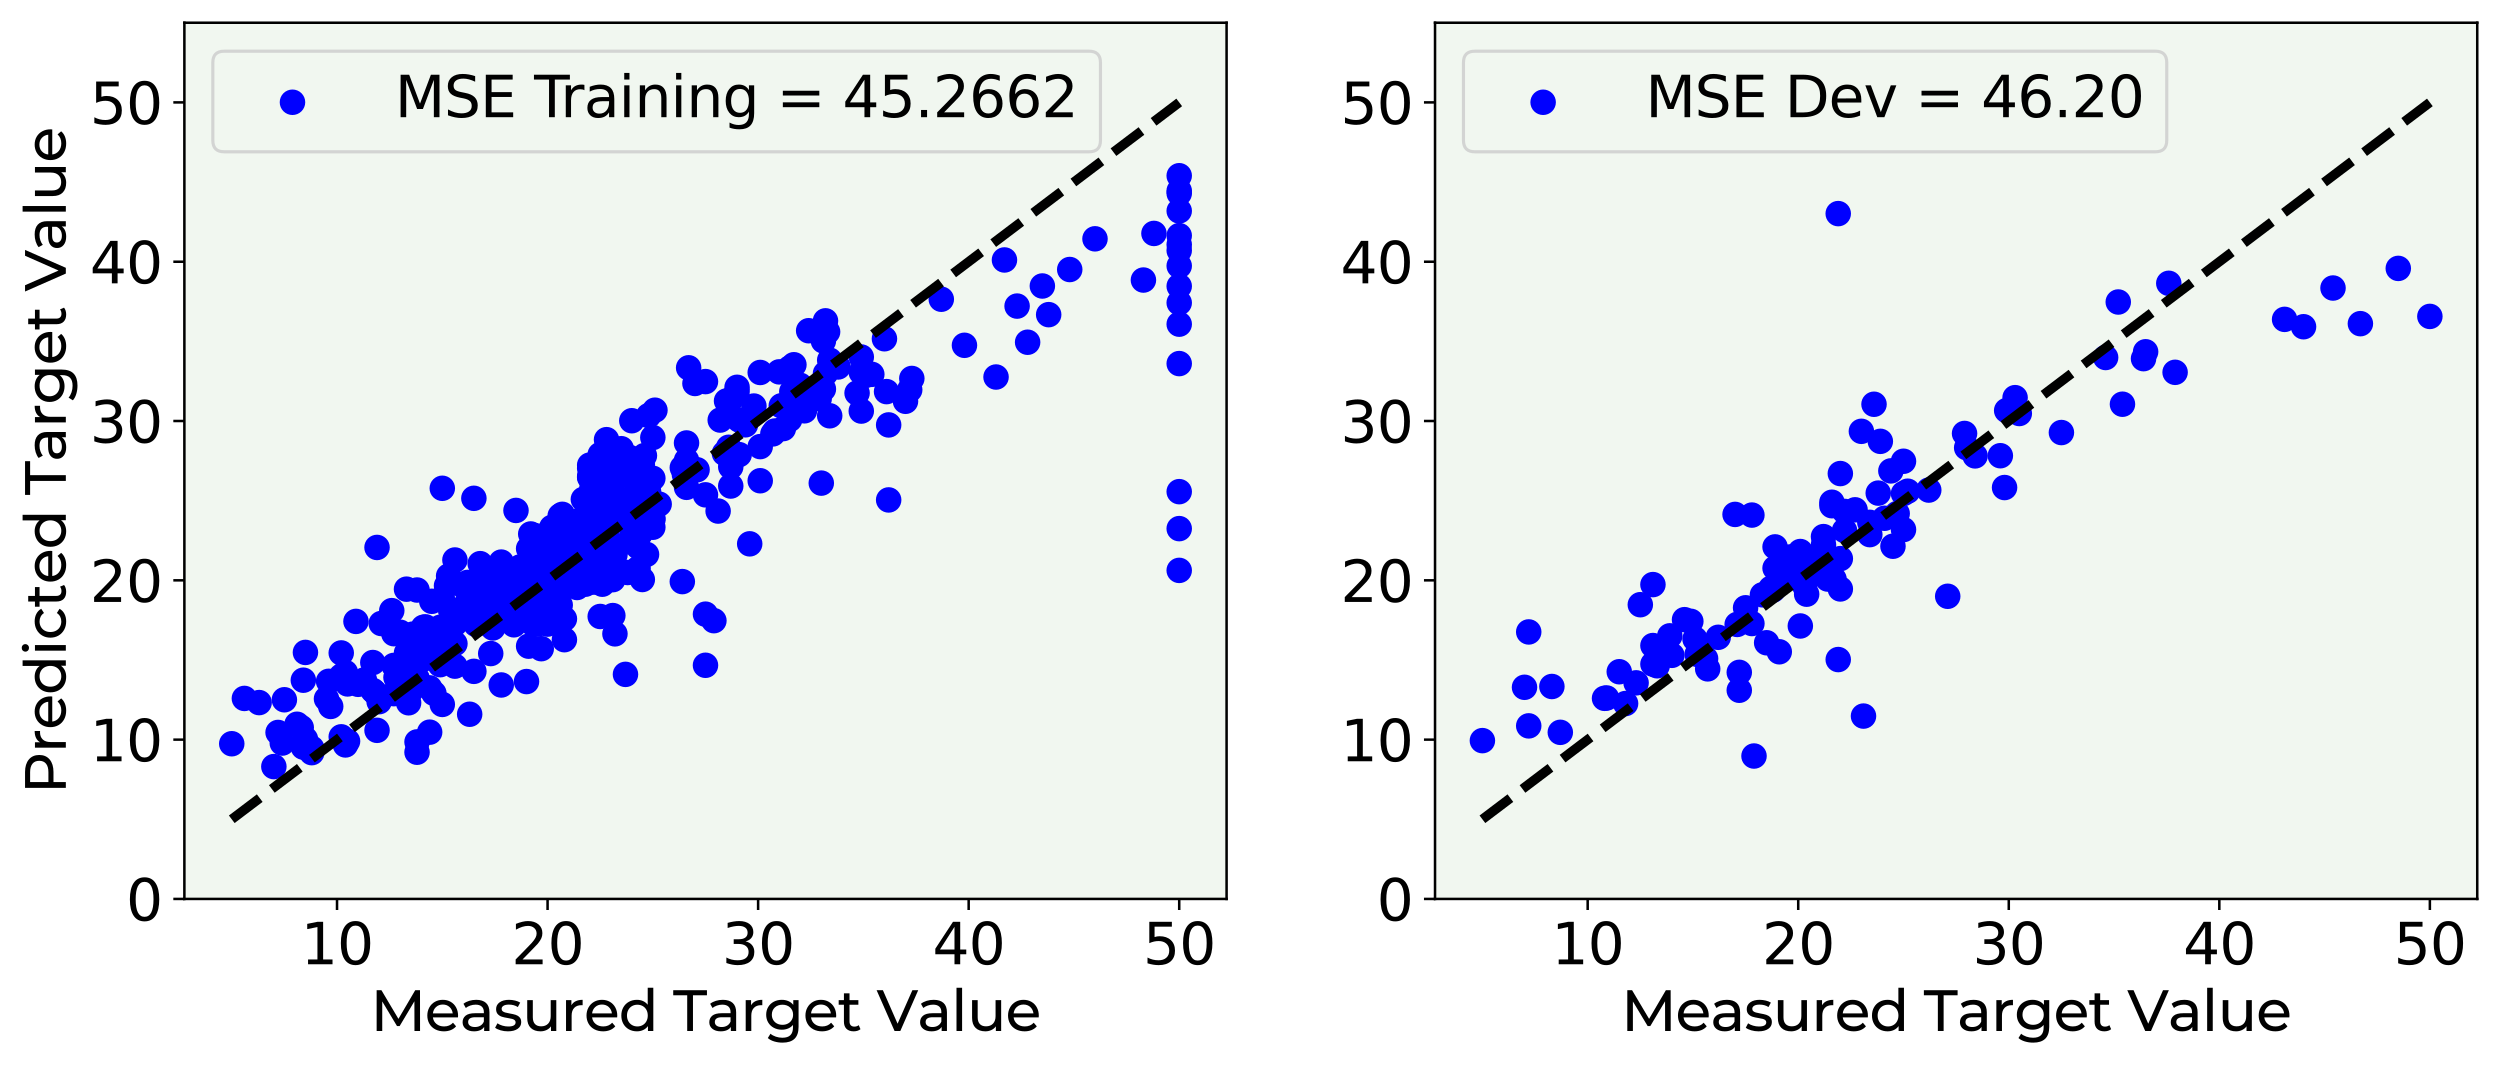 <?xml version="1.0" encoding="utf-8" standalone="no"?>
<!DOCTYPE svg PUBLIC "-//W3C//DTD SVG 1.1//EN"
  "http://www.w3.org/Graphics/SVG/1.1/DTD/svg11.dtd">
<svg xmlns:xlink="http://www.w3.org/1999/xlink" width="790.932pt" height="336.977pt" viewBox="0 0 790.932 336.977" xmlns="http://www.w3.org/2000/svg" version="1.1">
 <defs>
  <style type="text/css">*{stroke-linejoin: round; stroke-linecap: butt}</style>
 </defs>
 <g id="figure_1">
  <g id="patch_1">
   <path d="M 0 336.977 
L 790.932 336.977 
L 790.932 0 
L 0 0 
z
" style="fill: #ffffff"/>
  </g>
  <g id="axes_1">
   <g id="patch_2">
    <path d="M 58.332 284.4 
L 388.059 284.4 
L 388.059 7.2 
L 58.332 7.2 
z
" style="fill: #f1f7f0"/>
   </g>
   <g id="PathCollection_1">
    <defs>
     <path id="m906c5f02cb" d="M 0 3.536 
C 0.938 3.536 1.837 3.163 2.5 2.5 
C 3.163 1.837 3.536 0.938 3.536 0 
C 3.536 -0.938 3.163 -1.837 2.5 -2.5 
C 1.837 -3.163 0.938 -3.536 0 -3.536 
C -0.938 -3.536 -1.837 -3.163 -2.5 -2.5 
C -3.163 -1.837 -3.536 -0.938 -3.536 0 
C -3.536 0.938 -3.163 1.837 -2.5 2.5 
C -1.837 3.163 -0.938 3.536 0 3.536 
z
" style="stroke: #0000ff"/>
    </defs>
    <g clip-path="url(#p3c67a51f28)">
     <use xlink:href="#m906c5f02cb" x="199.881" y="133.106" style="fill: #0000ff; stroke: #0000ff"/>
     <use xlink:href="#m906c5f02cb" x="271.156" y="124.349" style="fill: #0000ff; stroke: #0000ff"/>
     <use xlink:href="#m906c5f02cb" x="262.496" y="131.546" style="fill: #0000ff; stroke: #0000ff"/>
     <use xlink:href="#m906c5f02cb" x="281.147" y="134.434" style="fill: #0000ff; stroke: #0000ff"/>
     <use xlink:href="#m906c5f02cb" x="231.189" y="153.768" style="fill: #0000ff; stroke: #0000ff"/>
     <use xlink:href="#m906c5f02cb" x="192.554" y="174.596" style="fill: #0000ff; stroke: #0000ff"/>
     <use xlink:href="#m906c5f02cb" x="149.922" y="212.395" style="fill: #0000ff; stroke: #0000ff"/>
     <use xlink:href="#m906c5f02cb" x="165.909" y="188.857" style="fill: #0000ff; stroke: #0000ff"/>
     <use xlink:href="#m906c5f02cb" x="139.931" y="189.271" style="fill: #0000ff; stroke: #0000ff"/>
     <use xlink:href="#m906c5f02cb" x="175.901" y="181.717" style="fill: #0000ff; stroke: #0000ff"/>
     <use xlink:href="#m906c5f02cb" x="161.246" y="184.44" style="fill: #0000ff; stroke: #0000ff"/>
     <use xlink:href="#m906c5f02cb" x="172.57" y="183.061" style="fill: #0000ff; stroke: #0000ff"/>
     <use xlink:href="#m906c5f02cb" x="193.886" y="177.698" style="fill: #0000ff; stroke: #0000ff"/>
     <use xlink:href="#m906c5f02cb" x="156.584" y="193.084" style="fill: #0000ff; stroke: #0000ff"/>
     <use xlink:href="#m906c5f02cb" x="174.569" y="196.977" style="fill: #0000ff; stroke: #0000ff"/>
     <use xlink:href="#m906c5f02cb" x="161.246" y="188.788" style="fill: #0000ff; stroke: #0000ff"/>
     <use xlink:href="#m906c5f02cb" x="130.605" y="208.525" style="fill: #0000ff; stroke: #0000ff"/>
     <use xlink:href="#m906c5f02cb" x="170.572" y="191.371" style="fill: #0000ff; stroke: #0000ff"/>
     <use xlink:href="#m906c5f02cb" x="141.263" y="197.778" style="fill: #0000ff; stroke: #0000ff"/>
     <use xlink:href="#m906c5f02cb" x="136.6" y="204.567" style="fill: #0000ff; stroke: #0000ff"/>
     <use xlink:href="#m906c5f02cb" x="143.927" y="197.394" style="fill: #0000ff; stroke: #0000ff"/>
     <use xlink:href="#m906c5f02cb" x="132.603" y="205.408" style="fill: #0000ff; stroke: #0000ff"/>
     <use xlink:href="#m906c5f02cb" x="150.589" y="197.545" style="fill: #0000ff; stroke: #0000ff"/>
     <use xlink:href="#m906c5f02cb" x="138.599" y="201.73" style="fill: #0000ff; stroke: #0000ff"/>
     <use xlink:href="#m906c5f02cb" x="162.579" y="180.678" style="fill: #0000ff; stroke: #0000ff"/>
     <use xlink:href="#m906c5f02cb" x="179.898" y="173.123" style="fill: #0000ff; stroke: #0000ff"/>
     <use xlink:href="#m906c5f02cb" x="124.61" y="210.52" style="fill: #0000ff; stroke: #0000ff"/>
     <use xlink:href="#m906c5f02cb" x="136.6" y="190.234" style="fill: #0000ff; stroke: #0000ff"/>
     <use xlink:href="#m906c5f02cb" x="127.941" y="219.407" style="fill: #0000ff; stroke: #0000ff"/>
     <use xlink:href="#m906c5f02cb" x="173.237" y="180.823" style="fill: #0000ff; stroke: #0000ff"/>
     <use xlink:href="#m906c5f02cb" x="179.898" y="174.699" style="fill: #0000ff; stroke: #0000ff"/>
     <use xlink:href="#m906c5f02cb" x="204.544" y="175.405" style="fill: #0000ff; stroke: #0000ff"/>
     <use xlink:href="#m906c5f02cb" x="245.177" y="136.359" style="fill: #0000ff; stroke: #0000ff"/>
     <use xlink:href="#m906c5f02cb" x="272.488" y="117.784" style="fill: #0000ff; stroke: #0000ff"/>
     <use xlink:href="#m906c5f02cb" x="217.2" y="140.143" style="fill: #0000ff; stroke: #0000ff"/>
     <use xlink:href="#m906c5f02cb" x="208.541" y="159.5" style="fill: #0000ff; stroke: #0000ff"/>
     <use xlink:href="#m906c5f02cb" x="181.23" y="173.001" style="fill: #0000ff; stroke: #0000ff"/>
     <use xlink:href="#m906c5f02cb" x="168.574" y="178.751" style="fill: #0000ff; stroke: #0000ff"/>
     <use xlink:href="#m906c5f02cb" x="173.237" y="184.461" style="fill: #0000ff; stroke: #0000ff"/>
     <use xlink:href="#m906c5f02cb" x="150.589" y="193.151" style="fill: #0000ff; stroke: #0000ff"/>
     <use xlink:href="#m906c5f02cb" x="135.934" y="217.622" style="fill: #0000ff; stroke: #0000ff"/>
     <use xlink:href="#m906c5f02cb" x="169.24" y="194.174" style="fill: #0000ff; stroke: #0000ff"/>
     <use xlink:href="#m906c5f02cb" x="176.567" y="169.288" style="fill: #0000ff; stroke: #0000ff"/>
     <use xlink:href="#m906c5f02cb" x="165.909" y="195.489" style="fill: #0000ff; stroke: #0000ff"/>
     <use xlink:href="#m906c5f02cb" x="204.544" y="157.191" style="fill: #0000ff; stroke: #0000ff"/>
     <use xlink:href="#m906c5f02cb" x="250.506" y="126.425" style="fill: #0000ff; stroke: #0000ff"/>
     <use xlink:href="#m906c5f02cb" x="195.218" y="173.127" style="fill: #0000ff; stroke: #0000ff"/>
     <use xlink:href="#m906c5f02cb" x="170.572" y="180.757" style="fill: #0000ff; stroke: #0000ff"/>
     <use xlink:href="#m906c5f02cb" x="164.577" y="192.012" style="fill: #0000ff; stroke: #0000ff"/>
     <use xlink:href="#m906c5f02cb" x="146.592" y="192.173" style="fill: #0000ff; stroke: #0000ff"/>
     <use xlink:href="#m906c5f02cb" x="206.542" y="164.49" style="fill: #0000ff; stroke: #0000ff"/>
     <use xlink:href="#m906c5f02cb" x="259.832" y="152.843" style="fill: #0000ff; stroke: #0000ff"/>
     <use xlink:href="#m906c5f02cb" x="196.551" y="141.957" style="fill: #0000ff; stroke: #0000ff"/>
     <use xlink:href="#m906c5f02cb" x="169.24" y="172.078" style="fill: #0000ff; stroke: #0000ff"/>
     <use xlink:href="#m906c5f02cb" x="155.918" y="190.345" style="fill: #0000ff; stroke: #0000ff"/>
     <use xlink:href="#m906c5f02cb" x="201.213" y="157.704" style="fill: #0000ff; stroke: #0000ff"/>
     <use xlink:href="#m906c5f02cb" x="184.56" y="178.089" style="fill: #0000ff; stroke: #0000ff"/>
     <use xlink:href="#m906c5f02cb" x="191.888" y="163.327" style="fill: #0000ff; stroke: #0000ff"/>
     <use xlink:href="#m906c5f02cb" x="200.547" y="156.982" style="fill: #0000ff; stroke: #0000ff"/>
     <use xlink:href="#m906c5f02cb" x="182.562" y="164.873" style="fill: #0000ff; stroke: #0000ff"/>
     <use xlink:href="#m906c5f02cb" x="173.237" y="172.965" style="fill: #0000ff; stroke: #0000ff"/>
     <use xlink:href="#m906c5f02cb" x="178.565" y="170.93" style="fill: #0000ff; stroke: #0000ff"/>
     <use xlink:href="#m906c5f02cb" x="181.23" y="178.138" style="fill: #0000ff; stroke: #0000ff"/>
     <use xlink:href="#m906c5f02cb" x="175.235" y="175.72" style="fill: #0000ff; stroke: #0000ff"/>
     <use xlink:href="#m906c5f02cb" x="199.215" y="150.531" style="fill: #0000ff; stroke: #0000ff"/>
     <use xlink:href="#m906c5f02cb" x="205.21" y="157.407" style="fill: #0000ff; stroke: #0000ff"/>
     <use xlink:href="#m906c5f02cb" x="192.554" y="163.86" style="fill: #0000ff; stroke: #0000ff"/>
     <use xlink:href="#m906c5f02cb" x="199.215" y="162.271" style="fill: #0000ff; stroke: #0000ff"/>
     <use xlink:href="#m906c5f02cb" x="217.2" y="145.643" style="fill: #0000ff; stroke: #0000ff"/>
     <use xlink:href="#m906c5f02cb" x="189.889" y="179.069" style="fill: #0000ff; stroke: #0000ff"/>
     <use xlink:href="#m906c5f02cb" x="187.891" y="162.272" style="fill: #0000ff; stroke: #0000ff"/>
     <use xlink:href="#m906c5f02cb" x="231.189" y="126.425" style="fill: #0000ff; stroke: #0000ff"/>
     <use xlink:href="#m906c5f02cb" x="190.556" y="152.578" style="fill: #0000ff; stroke: #0000ff"/>
     <use xlink:href="#m906c5f02cb" x="186.559" y="151.065" style="fill: #0000ff; stroke: #0000ff"/>
     <use xlink:href="#m906c5f02cb" x="192.554" y="150.98" style="fill: #0000ff; stroke: #0000ff"/>
     <use xlink:href="#m906c5f02cb" x="206.542" y="151.322" style="fill: #0000ff; stroke: #0000ff"/>
     <use xlink:href="#m906c5f02cb" x="177.233" y="163.182" style="fill: #0000ff; stroke: #0000ff"/>
     <use xlink:href="#m906c5f02cb" x="229.19" y="143.423" style="fill: #0000ff; stroke: #0000ff"/>
     <use xlink:href="#m906c5f02cb" x="182.562" y="167.754" style="fill: #0000ff; stroke: #0000ff"/>
     <use xlink:href="#m906c5f02cb" x="297.8" y="94.669" style="fill: #0000ff; stroke: #0000ff"/>
     <use xlink:href="#m906c5f02cb" x="331.772" y="99.546" style="fill: #0000ff; stroke: #0000ff"/>
     <use xlink:href="#m906c5f02cb" x="261.164" y="118.156" style="fill: #0000ff; stroke: #0000ff"/>
     <use xlink:href="#m906c5f02cb" x="223.195" y="156.555" style="fill: #0000ff; stroke: #0000ff"/>
     <use xlink:href="#m906c5f02cb" x="216.534" y="150.135" style="fill: #0000ff; stroke: #0000ff"/>
     <use xlink:href="#m906c5f02cb" x="163.911" y="188.553" style="fill: #0000ff; stroke: #0000ff"/>
     <use xlink:href="#m906c5f02cb" x="168.574" y="184.265" style="fill: #0000ff; stroke: #0000ff"/>
     <use xlink:href="#m906c5f02cb" x="169.906" y="193.287" style="fill: #0000ff; stroke: #0000ff"/>
     <use xlink:href="#m906c5f02cb" x="169.906" y="197.474" style="fill: #0000ff; stroke: #0000ff"/>
     <use xlink:href="#m906c5f02cb" x="175.901" y="184.515" style="fill: #0000ff; stroke: #0000ff"/>
     <use xlink:href="#m906c5f02cb" x="171.904" y="170.526" style="fill: #0000ff; stroke: #0000ff"/>
     <use xlink:href="#m906c5f02cb" x="169.24" y="187.376" style="fill: #0000ff; stroke: #0000ff"/>
     <use xlink:href="#m906c5f02cb" x="184.56" y="181.469" style="fill: #0000ff; stroke: #0000ff"/>
     <use xlink:href="#m906c5f02cb" x="191.888" y="149.263" style="fill: #0000ff; stroke: #0000ff"/>
     <use xlink:href="#m906c5f02cb" x="163.245" y="161.488" style="fill: #0000ff; stroke: #0000ff"/>
     <use xlink:href="#m906c5f02cb" x="167.908" y="168.931" style="fill: #0000ff; stroke: #0000ff"/>
     <use xlink:href="#m906c5f02cb" x="168.574" y="184.546" style="fill: #0000ff; stroke: #0000ff"/>
     <use xlink:href="#m906c5f02cb" x="176.567" y="192.583" style="fill: #0000ff; stroke: #0000ff"/>
     <use xlink:href="#m906c5f02cb" x="155.251" y="206.766" style="fill: #0000ff; stroke: #0000ff"/>
     <use xlink:href="#m906c5f02cb" x="165.243" y="192.948" style="fill: #0000ff; stroke: #0000ff"/>
     <use xlink:href="#m906c5f02cb" x="182.562" y="185.868" style="fill: #0000ff; stroke: #0000ff"/>
     <use xlink:href="#m906c5f02cb" x="159.914" y="185.878" style="fill: #0000ff; stroke: #0000ff"/>
     <use xlink:href="#m906c5f02cb" x="135.268" y="204.933" style="fill: #0000ff; stroke: #0000ff"/>
     <use xlink:href="#m906c5f02cb" x="167.908" y="178.256" style="fill: #0000ff; stroke: #0000ff"/>
     <use xlink:href="#m906c5f02cb" x="170.572" y="181.78" style="fill: #0000ff; stroke: #0000ff"/>
     <use xlink:href="#m906c5f02cb" x="193.22" y="177.757" style="fill: #0000ff; stroke: #0000ff"/>
     <use xlink:href="#m906c5f02cb" x="162.579" y="197.673" style="fill: #0000ff; stroke: #0000ff"/>
     <use xlink:href="#m906c5f02cb" x="160.58" y="193.148" style="fill: #0000ff; stroke: #0000ff"/>
     <use xlink:href="#m906c5f02cb" x="155.918" y="198.662" style="fill: #0000ff; stroke: #0000ff"/>
     <use xlink:href="#m906c5f02cb" x="153.919" y="183.232" style="fill: #0000ff; stroke: #0000ff"/>
     <use xlink:href="#m906c5f02cb" x="128.607" y="206.574" style="fill: #0000ff; stroke: #0000ff"/>
     <use xlink:href="#m906c5f02cb" x="135.934" y="231.639" style="fill: #0000ff; stroke: #0000ff"/>
     <use xlink:href="#m906c5f02cb" x="129.273" y="201.825" style="fill: #0000ff; stroke: #0000ff"/>
     <use xlink:href="#m906c5f02cb" x="143.927" y="210.75" style="fill: #0000ff; stroke: #0000ff"/>
     <use xlink:href="#m906c5f02cb" x="118.615" y="219.065" style="fill: #0000ff; stroke: #0000ff"/>
     <use xlink:href="#m906c5f02cb" x="131.937" y="214.582" style="fill: #0000ff; stroke: #0000ff"/>
     <use xlink:href="#m906c5f02cb" x="143.927" y="203.63" style="fill: #0000ff; stroke: #0000ff"/>
     <use xlink:href="#m906c5f02cb" x="137.266" y="219.341" style="fill: #0000ff; stroke: #0000ff"/>
     <use xlink:href="#m906c5f02cb" x="158.582" y="216.708" style="fill: #0000ff; stroke: #0000ff"/>
     <use xlink:href="#m906c5f02cb" x="142.595" y="204.045" style="fill: #0000ff; stroke: #0000ff"/>
     <use xlink:href="#m906c5f02cb" x="170.572" y="192.168" style="fill: #0000ff; stroke: #0000ff"/>
     <use xlink:href="#m906c5f02cb" x="141.929" y="182.235" style="fill: #0000ff; stroke: #0000ff"/>
     <use xlink:href="#m906c5f02cb" x="169.24" y="196.653" style="fill: #0000ff; stroke: #0000ff"/>
     <use xlink:href="#m906c5f02cb" x="143.927" y="177.166" style="fill: #0000ff; stroke: #0000ff"/>
     <use xlink:href="#m906c5f02cb" x="127.275" y="210.068" style="fill: #0000ff; stroke: #0000ff"/>
     <use xlink:href="#m906c5f02cb" x="315.119" y="119.28" style="fill: #0000ff; stroke: #0000ff"/>
     <use xlink:href="#m906c5f02cb" x="201.879" y="148.75" style="fill: #0000ff; stroke: #0000ff"/>
     <use xlink:href="#m906c5f02cb" x="195.218" y="147.806" style="fill: #0000ff; stroke: #0000ff"/>
     <use xlink:href="#m906c5f02cb" x="219.865" y="121.319" style="fill: #0000ff; stroke: #0000ff"/>
     <use xlink:href="#m906c5f02cb" x="373.071" y="95.804" style="fill: #0000ff; stroke: #0000ff"/>
     <use xlink:href="#m906c5f02cb" x="373.071" y="66.73" style="fill: #0000ff; stroke: #0000ff"/>
     <use xlink:href="#m906c5f02cb" x="373.071" y="55.595" style="fill: #0000ff; stroke: #0000ff"/>
     <use xlink:href="#m906c5f02cb" x="191.222" y="170.309" style="fill: #0000ff; stroke: #0000ff"/>
     <use xlink:href="#m906c5f02cb" x="373.071" y="90.543" style="fill: #0000ff; stroke: #0000ff"/>
     <use xlink:href="#m906c5f02cb" x="198.549" y="181.126" style="fill: #0000ff; stroke: #0000ff"/>
     <use xlink:href="#m906c5f02cb" x="198.549" y="160.883" style="fill: #0000ff; stroke: #0000ff"/>
     <use xlink:href="#m906c5f02cb" x="188.557" y="157.955" style="fill: #0000ff; stroke: #0000ff"/>
     <use xlink:href="#m906c5f02cb" x="155.918" y="183.703" style="fill: #0000ff; stroke: #0000ff"/>
     <use xlink:href="#m906c5f02cb" x="167.241" y="173.564" style="fill: #0000ff; stroke: #0000ff"/>
     <use xlink:href="#m906c5f02cb" x="193.886" y="183.387" style="fill: #0000ff; stroke: #0000ff"/>
     <use xlink:href="#m906c5f02cb" x="197.217" y="146.953" style="fill: #0000ff; stroke: #0000ff"/>
     <use xlink:href="#m906c5f02cb" x="190.556" y="164.144" style="fill: #0000ff; stroke: #0000ff"/>
     <use xlink:href="#m906c5f02cb" x="235.851" y="134.397" style="fill: #0000ff; stroke: #0000ff"/>
     <use xlink:href="#m906c5f02cb" x="194.552" y="164.322" style="fill: #0000ff; stroke: #0000ff"/>
     <use xlink:href="#m906c5f02cb" x="203.878" y="144.14" style="fill: #0000ff; stroke: #0000ff"/>
     <use xlink:href="#m906c5f02cb" x="287.808" y="123.33" style="fill: #0000ff; stroke: #0000ff"/>
     <use xlink:href="#m906c5f02cb" x="305.127" y="109.244" style="fill: #0000ff; stroke: #0000ff"/>
     <use xlink:href="#m906c5f02cb" x="281.147" y="158.165" style="fill: #0000ff; stroke: #0000ff"/>
     <use xlink:href="#m906c5f02cb" x="215.868" y="184.001" style="fill: #0000ff; stroke: #0000ff"/>
     <use xlink:href="#m906c5f02cb" x="237.184" y="172.054" style="fill: #0000ff; stroke: #0000ff"/>
     <use xlink:href="#m906c5f02cb" x="253.17" y="124.89" style="fill: #0000ff; stroke: #0000ff"/>
     <use xlink:href="#m906c5f02cb" x="238.516" y="128.463" style="fill: #0000ff; stroke: #0000ff"/>
     <use xlink:href="#m906c5f02cb" x="272.488" y="112.95" style="fill: #0000ff; stroke: #0000ff"/>
     <use xlink:href="#m906c5f02cb" x="286.476" y="126.958" style="fill: #0000ff; stroke: #0000ff"/>
     <use xlink:href="#m906c5f02cb" x="247.175" y="128.387" style="fill: #0000ff; stroke: #0000ff"/>
     <use xlink:href="#m906c5f02cb" x="233.853" y="132.876" style="fill: #0000ff; stroke: #0000ff"/>
     <use xlink:href="#m906c5f02cb" x="373.071" y="84.118" style="fill: #0000ff; stroke: #0000ff"/>
     <use xlink:href="#m906c5f02cb" x="261.83" y="104.98" style="fill: #0000ff; stroke: #0000ff"/>
     <use xlink:href="#m906c5f02cb" x="272.488" y="130.053" style="fill: #0000ff; stroke: #0000ff"/>
     <use xlink:href="#m906c5f02cb" x="259.165" y="126.133" style="fill: #0000ff; stroke: #0000ff"/>
     <use xlink:href="#m906c5f02cb" x="200.547" y="149.157" style="fill: #0000ff; stroke: #0000ff"/>
     <use xlink:href="#m906c5f02cb" x="321.78" y="96.838" style="fill: #0000ff; stroke: #0000ff"/>
     <use xlink:href="#m906c5f02cb" x="373.071" y="77.379" style="fill: #0000ff; stroke: #0000ff"/>
     <use xlink:href="#m906c5f02cb" x="190.556" y="177.141" style="fill: #0000ff; stroke: #0000ff"/>
     <use xlink:href="#m906c5f02cb" x="202.546" y="168.873" style="fill: #0000ff; stroke: #0000ff"/>
     <use xlink:href="#m906c5f02cb" x="189.889" y="195.035" style="fill: #0000ff; stroke: #0000ff"/>
     <use xlink:href="#m906c5f02cb" x="202.546" y="166.514" style="fill: #0000ff; stroke: #0000ff"/>
     <use xlink:href="#m906c5f02cb" x="173.237" y="197.449" style="fill: #0000ff; stroke: #0000ff"/>
     <use xlink:href="#m906c5f02cb" x="184.56" y="175.072" style="fill: #0000ff; stroke: #0000ff"/>
     <use xlink:href="#m906c5f02cb" x="168.574" y="197.356" style="fill: #0000ff; stroke: #0000ff"/>
     <use xlink:href="#m906c5f02cb" x="189.223" y="174.689" style="fill: #0000ff; stroke: #0000ff"/>
     <use xlink:href="#m906c5f02cb" x="227.192" y="161.686" style="fill: #0000ff; stroke: #0000ff"/>
     <use xlink:href="#m906c5f02cb" x="197.883" y="213.352" style="fill: #0000ff; stroke: #0000ff"/>
     <use xlink:href="#m906c5f02cb" x="206.542" y="166.808" style="fill: #0000ff; stroke: #0000ff"/>
     <use xlink:href="#m906c5f02cb" x="195.218" y="157.353" style="fill: #0000ff; stroke: #0000ff"/>
     <use xlink:href="#m906c5f02cb" x="231.189" y="147.67" style="fill: #0000ff; stroke: #0000ff"/>
     <use xlink:href="#m906c5f02cb" x="183.228" y="167.71" style="fill: #0000ff; stroke: #0000ff"/>
     <use xlink:href="#m906c5f02cb" x="217.866" y="116.364" style="fill: #0000ff; stroke: #0000ff"/>
     <use xlink:href="#m906c5f02cb" x="184.56" y="172.835" style="fill: #0000ff; stroke: #0000ff"/>
     <use xlink:href="#m906c5f02cb" x="223.195" y="120.724" style="fill: #0000ff; stroke: #0000ff"/>
     <use xlink:href="#m906c5f02cb" x="240.514" y="141.29" style="fill: #0000ff; stroke: #0000ff"/>
     <use xlink:href="#m906c5f02cb" x="338.433" y="85.268" style="fill: #0000ff; stroke: #0000ff"/>
     <use xlink:href="#m906c5f02cb" x="373.071" y="74.541" style="fill: #0000ff; stroke: #0000ff"/>
     <use xlink:href="#m906c5f02cb" x="250.506" y="123.905" style="fill: #0000ff; stroke: #0000ff"/>
     <use xlink:href="#m906c5f02cb" x="249.84" y="132.717" style="fill: #0000ff; stroke: #0000ff"/>
     <use xlink:href="#m906c5f02cb" x="201.879" y="172.993" style="fill: #0000ff; stroke: #0000ff"/>
     <use xlink:href="#m906c5f02cb" x="251.172" y="115.395" style="fill: #0000ff; stroke: #0000ff"/>
     <use xlink:href="#m906c5f02cb" x="317.784" y="82.245" style="fill: #0000ff; stroke: #0000ff"/>
     <use xlink:href="#m906c5f02cb" x="361.747" y="88.599" style="fill: #0000ff; stroke: #0000ff"/>
     <use xlink:href="#m906c5f02cb" x="233.187" y="122.533" style="fill: #0000ff; stroke: #0000ff"/>
     <use xlink:href="#m906c5f02cb" x="199.881" y="167.851" style="fill: #0000ff; stroke: #0000ff"/>
     <use xlink:href="#m906c5f02cb" x="207.208" y="129.774" style="fill: #0000ff; stroke: #0000ff"/>
     <use xlink:href="#m906c5f02cb" x="249.84" y="116.426" style="fill: #0000ff; stroke: #0000ff"/>
     <use xlink:href="#m906c5f02cb" x="197.883" y="146.355" style="fill: #0000ff; stroke: #0000ff"/>
     <use xlink:href="#m906c5f02cb" x="195.218" y="145.781" style="fill: #0000ff; stroke: #0000ff"/>
     <use xlink:href="#m906c5f02cb" x="197.883" y="148.842" style="fill: #0000ff; stroke: #0000ff"/>
     <use xlink:href="#m906c5f02cb" x="157.25" y="195.2" style="fill: #0000ff; stroke: #0000ff"/>
     <use xlink:href="#m906c5f02cb" x="201.879" y="179.811" style="fill: #0000ff; stroke: #0000ff"/>
     <use xlink:href="#m906c5f02cb" x="202.546" y="157.526" style="fill: #0000ff; stroke: #0000ff"/>
     <use xlink:href="#m906c5f02cb" x="205.21" y="153.271" style="fill: #0000ff; stroke: #0000ff"/>
     <use xlink:href="#m906c5f02cb" x="325.111" y="108.273" style="fill: #0000ff; stroke: #0000ff"/>
     <use xlink:href="#m906c5f02cb" x="185.893" y="165.066" style="fill: #0000ff; stroke: #0000ff"/>
     <use xlink:href="#m906c5f02cb" x="179.232" y="176.554" style="fill: #0000ff; stroke: #0000ff"/>
     <use xlink:href="#m906c5f02cb" x="373.071" y="61.169" style="fill: #0000ff; stroke: #0000ff"/>
     <use xlink:href="#m906c5f02cb" x="279.815" y="107.174" style="fill: #0000ff; stroke: #0000ff"/>
     <use xlink:href="#m906c5f02cb" x="240.514" y="117.839" style="fill: #0000ff; stroke: #0000ff"/>
     <use xlink:href="#m906c5f02cb" x="265.16" y="116.095" style="fill: #0000ff; stroke: #0000ff"/>
     <use xlink:href="#m906c5f02cb" x="365.078" y="73.852" style="fill: #0000ff; stroke: #0000ff"/>
     <use xlink:href="#m906c5f02cb" x="246.509" y="117.649" style="fill: #0000ff; stroke: #0000ff"/>
     <use xlink:href="#m906c5f02cb" x="191.888" y="162.893" style="fill: #0000ff; stroke: #0000ff"/>
     <use xlink:href="#m906c5f02cb" x="244.511" y="137.273" style="fill: #0000ff; stroke: #0000ff"/>
     <use xlink:href="#m906c5f02cb" x="373.071" y="79.25" style="fill: #0000ff; stroke: #0000ff"/>
     <use xlink:href="#m906c5f02cb" x="329.774" y="90.481" style="fill: #0000ff; stroke: #0000ff"/>
     <use xlink:href="#m906c5f02cb" x="177.899" y="162.717" style="fill: #0000ff; stroke: #0000ff"/>
     <use xlink:href="#m906c5f02cb" x="255.835" y="104.631" style="fill: #0000ff; stroke: #0000ff"/>
     <use xlink:href="#m906c5f02cb" x="253.17" y="121.903" style="fill: #0000ff; stroke: #0000ff"/>
     <use xlink:href="#m906c5f02cb" x="261.164" y="101.504" style="fill: #0000ff; stroke: #0000ff"/>
     <use xlink:href="#m906c5f02cb" x="260.498" y="107.855" style="fill: #0000ff; stroke: #0000ff"/>
     <use xlink:href="#m906c5f02cb" x="233.853" y="143.835" style="fill: #0000ff; stroke: #0000ff"/>
     <use xlink:href="#m906c5f02cb" x="273.82" y="118.797" style="fill: #0000ff; stroke: #0000ff"/>
     <use xlink:href="#m906c5f02cb" x="275.818" y="118.433" style="fill: #0000ff; stroke: #0000ff"/>
     <use xlink:href="#m906c5f02cb" x="346.427" y="75.556" style="fill: #0000ff; stroke: #0000ff"/>
     <use xlink:href="#m906c5f02cb" x="373.071" y="60.376" style="fill: #0000ff; stroke: #0000ff"/>
     <use xlink:href="#m906c5f02cb" x="254.503" y="129.968" style="fill: #0000ff; stroke: #0000ff"/>
     <use xlink:href="#m906c5f02cb" x="186.559" y="150.706" style="fill: #0000ff; stroke: #0000ff"/>
     <use xlink:href="#m906c5f02cb" x="173.903" y="183.796" style="fill: #0000ff; stroke: #0000ff"/>
     <use xlink:href="#m906c5f02cb" x="194.552" y="156.93" style="fill: #0000ff; stroke: #0000ff"/>
     <use xlink:href="#m906c5f02cb" x="188.557" y="155.475" style="fill: #0000ff; stroke: #0000ff"/>
     <use xlink:href="#m906c5f02cb" x="205.21" y="155.702" style="fill: #0000ff; stroke: #0000ff"/>
     <use xlink:href="#m906c5f02cb" x="229.856" y="126.849" style="fill: #0000ff; stroke: #0000ff"/>
     <use xlink:href="#m906c5f02cb" x="288.475" y="119.736" style="fill: #0000ff; stroke: #0000ff"/>
     <use xlink:href="#m906c5f02cb" x="199.215" y="161.423" style="fill: #0000ff; stroke: #0000ff"/>
     <use xlink:href="#m906c5f02cb" x="184.56" y="170.105" style="fill: #0000ff; stroke: #0000ff"/>
     <use xlink:href="#m906c5f02cb" x="230.522" y="141.506" style="fill: #0000ff; stroke: #0000ff"/>
     <use xlink:href="#m906c5f02cb" x="220.531" y="148.618" style="fill: #0000ff; stroke: #0000ff"/>
     <use xlink:href="#m906c5f02cb" x="175.235" y="187.995" style="fill: #0000ff; stroke: #0000ff"/>
     <use xlink:href="#m906c5f02cb" x="189.889" y="143.814" style="fill: #0000ff; stroke: #0000ff"/>
     <use xlink:href="#m906c5f02cb" x="233.187" y="123.935" style="fill: #0000ff; stroke: #0000ff"/>
     <use xlink:href="#m906c5f02cb" x="205.21" y="131.476" style="fill: #0000ff; stroke: #0000ff"/>
     <use xlink:href="#m906c5f02cb" x="186.559" y="147.142" style="fill: #0000ff; stroke: #0000ff"/>
     <use xlink:href="#m906c5f02cb" x="215.868" y="147.95" style="fill: #0000ff; stroke: #0000ff"/>
     <use xlink:href="#m906c5f02cb" x="260.498" y="123.089" style="fill: #0000ff; stroke: #0000ff"/>
     <use xlink:href="#m906c5f02cb" x="280.481" y="123.896" style="fill: #0000ff; stroke: #0000ff"/>
     <use xlink:href="#m906c5f02cb" x="262.496" y="113.943" style="fill: #0000ff; stroke: #0000ff"/>
     <use xlink:href="#m906c5f02cb" x="227.858" y="132.896" style="fill: #0000ff; stroke: #0000ff"/>
     <use xlink:href="#m906c5f02cb" x="191.888" y="139.101" style="fill: #0000ff; stroke: #0000ff"/>
     <use xlink:href="#m906c5f02cb" x="175.235" y="172.192" style="fill: #0000ff; stroke: #0000ff"/>
     <use xlink:href="#m906c5f02cb" x="147.258" y="194.881" style="fill: #0000ff; stroke: #0000ff"/>
     <use xlink:href="#m906c5f02cb" x="187.225" y="154.676" style="fill: #0000ff; stroke: #0000ff"/>
     <use xlink:href="#m906c5f02cb" x="169.24" y="174.926" style="fill: #0000ff; stroke: #0000ff"/>
     <use xlink:href="#m906c5f02cb" x="147.924" y="184.262" style="fill: #0000ff; stroke: #0000ff"/>
     <use xlink:href="#m906c5f02cb" x="158.582" y="194.426" style="fill: #0000ff; stroke: #0000ff"/>
     <use xlink:href="#m906c5f02cb" x="171.904" y="191.21" style="fill: #0000ff; stroke: #0000ff"/>
     <use xlink:href="#m906c5f02cb" x="193.886" y="163.885" style="fill: #0000ff; stroke: #0000ff"/>
     <use xlink:href="#m906c5f02cb" x="179.898" y="179.915" style="fill: #0000ff; stroke: #0000ff"/>
     <use xlink:href="#m906c5f02cb" x="198.549" y="158.291" style="fill: #0000ff; stroke: #0000ff"/>
     <use xlink:href="#m906c5f02cb" x="193.886" y="158.7" style="fill: #0000ff; stroke: #0000ff"/>
     <use xlink:href="#m906c5f02cb" x="175.901" y="171.022" style="fill: #0000ff; stroke: #0000ff"/>
     <use xlink:href="#m906c5f02cb" x="163.245" y="187.306" style="fill: #0000ff; stroke: #0000ff"/>
     <use xlink:href="#m906c5f02cb" x="203.878" y="155.329" style="fill: #0000ff; stroke: #0000ff"/>
     <use xlink:href="#m906c5f02cb" x="193.22" y="161.647" style="fill: #0000ff; stroke: #0000ff"/>
     <use xlink:href="#m906c5f02cb" x="187.891" y="184.154" style="fill: #0000ff; stroke: #0000ff"/>
     <use xlink:href="#m906c5f02cb" x="168.574" y="176.208" style="fill: #0000ff; stroke: #0000ff"/>
     <use xlink:href="#m906c5f02cb" x="190.556" y="156.228" style="fill: #0000ff; stroke: #0000ff"/>
     <use xlink:href="#m906c5f02cb" x="171.904" y="169.534" style="fill: #0000ff; stroke: #0000ff"/>
     <use xlink:href="#m906c5f02cb" x="153.919" y="183.259" style="fill: #0000ff; stroke: #0000ff"/>
     <use xlink:href="#m906c5f02cb" x="169.24" y="169.461" style="fill: #0000ff; stroke: #0000ff"/>
     <use xlink:href="#m906c5f02cb" x="187.891" y="166.317" style="fill: #0000ff; stroke: #0000ff"/>
     <use xlink:href="#m906c5f02cb" x="177.899" y="169.637" style="fill: #0000ff; stroke: #0000ff"/>
     <use xlink:href="#m906c5f02cb" x="180.564" y="177.869" style="fill: #0000ff; stroke: #0000ff"/>
     <use xlink:href="#m906c5f02cb" x="163.245" y="184.68" style="fill: #0000ff; stroke: #0000ff"/>
     <use xlink:href="#m906c5f02cb" x="177.233" y="174.846" style="fill: #0000ff; stroke: #0000ff"/>
     <use xlink:href="#m906c5f02cb" x="166.575" y="179.424" style="fill: #0000ff; stroke: #0000ff"/>
     <use xlink:href="#m906c5f02cb" x="164.577" y="179.352" style="fill: #0000ff; stroke: #0000ff"/>
     <use xlink:href="#m906c5f02cb" x="257.833" y="123.91" style="fill: #0000ff; stroke: #0000ff"/>
     <use xlink:href="#m906c5f02cb" x="149.922" y="157.652" style="fill: #0000ff; stroke: #0000ff"/>
     <use xlink:href="#m906c5f02cb" x="199.215" y="144.741" style="fill: #0000ff; stroke: #0000ff"/>
     <use xlink:href="#m906c5f02cb" x="247.841" y="135.588" style="fill: #0000ff; stroke: #0000ff"/>
     <use xlink:href="#m906c5f02cb" x="156.584" y="185.583" style="fill: #0000ff; stroke: #0000ff"/>
     <use xlink:href="#m906c5f02cb" x="154.585" y="192.26" style="fill: #0000ff; stroke: #0000ff"/>
     <use xlink:href="#m906c5f02cb" x="193.886" y="155.516" style="fill: #0000ff; stroke: #0000ff"/>
     <use xlink:href="#m906c5f02cb" x="203.212" y="147.027" style="fill: #0000ff; stroke: #0000ff"/>
     <use xlink:href="#m906c5f02cb" x="217.2" y="154.177" style="fill: #0000ff; stroke: #0000ff"/>
     <use xlink:href="#m906c5f02cb" x="192.554" y="166.298" style="fill: #0000ff; stroke: #0000ff"/>
     <use xlink:href="#m906c5f02cb" x="163.911" y="183.164" style="fill: #0000ff; stroke: #0000ff"/>
     <use xlink:href="#m906c5f02cb" x="240.514" y="152.094" style="fill: #0000ff; stroke: #0000ff"/>
     <use xlink:href="#m906c5f02cb" x="161.246" y="193.471" style="fill: #0000ff; stroke: #0000ff"/>
     <use xlink:href="#m906c5f02cb" x="177.233" y="185.436" style="fill: #0000ff; stroke: #0000ff"/>
     <use xlink:href="#m906c5f02cb" x="158.582" y="177.828" style="fill: #0000ff; stroke: #0000ff"/>
     <use xlink:href="#m906c5f02cb" x="184.56" y="157.974" style="fill: #0000ff; stroke: #0000ff"/>
     <use xlink:href="#m906c5f02cb" x="190.556" y="184.83" style="fill: #0000ff; stroke: #0000ff"/>
     <use xlink:href="#m906c5f02cb" x="206.542" y="163.928" style="fill: #0000ff; stroke: #0000ff"/>
     <use xlink:href="#m906c5f02cb" x="172.57" y="186.964" style="fill: #0000ff; stroke: #0000ff"/>
     <use xlink:href="#m906c5f02cb" x="178.565" y="195.79" style="fill: #0000ff; stroke: #0000ff"/>
     <use xlink:href="#m906c5f02cb" x="151.921" y="178.324" style="fill: #0000ff; stroke: #0000ff"/>
     <use xlink:href="#m906c5f02cb" x="223.195" y="210.476" style="fill: #0000ff; stroke: #0000ff"/>
     <use xlink:href="#m906c5f02cb" x="373.071" y="180.456" style="fill: #0000ff; stroke: #0000ff"/>
     <use xlink:href="#m906c5f02cb" x="373.071" y="115.029" style="fill: #0000ff; stroke: #0000ff"/>
     <use xlink:href="#m906c5f02cb" x="373.071" y="102.556" style="fill: #0000ff; stroke: #0000ff"/>
     <use xlink:href="#m906c5f02cb" x="373.071" y="167.242" style="fill: #0000ff; stroke: #0000ff"/>
     <use xlink:href="#m906c5f02cb" x="373.071" y="155.547" style="fill: #0000ff; stroke: #0000ff"/>
     <use xlink:href="#m906c5f02cb" x="131.937" y="234.719" style="fill: #0000ff; stroke: #0000ff"/>
     <use xlink:href="#m906c5f02cb" x="131.937" y="237.988" style="fill: #0000ff; stroke: #0000ff"/>
     <use xlink:href="#m906c5f02cb" x="139.931" y="154.482" style="fill: #0000ff; stroke: #0000ff"/>
     <use xlink:href="#m906c5f02cb" x="128.607" y="186.396" style="fill: #0000ff; stroke: #0000ff"/>
     <use xlink:href="#m906c5f02cb" x="107.957" y="206.571" style="fill: #0000ff; stroke: #0000ff"/>
     <use xlink:href="#m906c5f02cb" x="109.289" y="212.751" style="fill: #0000ff; stroke: #0000ff"/>
     <use xlink:href="#m906c5f02cb" x="112.62" y="196.595" style="fill: #0000ff; stroke: #0000ff"/>
     <use xlink:href="#m906c5f02cb" x="115.284" y="215.101" style="fill: #0000ff; stroke: #0000ff"/>
     <use xlink:href="#m906c5f02cb" x="98.632" y="236.711" style="fill: #0000ff; stroke: #0000ff"/>
     <use xlink:href="#m906c5f02cb" x="109.956" y="234.482" style="fill: #0000ff; stroke: #0000ff"/>
     <use xlink:href="#m906c5f02cb" x="89.306" y="235.081" style="fill: #0000ff; stroke: #0000ff"/>
     <use xlink:href="#m906c5f02cb" x="107.957" y="233.112" style="fill: #0000ff; stroke: #0000ff"/>
     <use xlink:href="#m906c5f02cb" x="194.552" y="200.531" style="fill: #0000ff; stroke: #0000ff"/>
     <use xlink:href="#m906c5f02cb" x="104.627" y="223.496" style="fill: #0000ff; stroke: #0000ff"/>
     <use xlink:href="#m906c5f02cb" x="131.937" y="186.668" style="fill: #0000ff; stroke: #0000ff"/>
     <use xlink:href="#m906c5f02cb" x="124.61" y="200.483" style="fill: #0000ff; stroke: #0000ff"/>
     <use xlink:href="#m906c5f02cb" x="96.633" y="206.408" style="fill: #0000ff; stroke: #0000ff"/>
     <use xlink:href="#m906c5f02cb" x="73.319" y="235.298" style="fill: #0000ff; stroke: #0000ff"/>
     <use xlink:href="#m906c5f02cb" x="81.979" y="222.277" style="fill: #0000ff; stroke: #0000ff"/>
     <use xlink:href="#m906c5f02cb" x="77.316" y="220.964" style="fill: #0000ff; stroke: #0000ff"/>
     <use xlink:href="#m906c5f02cb" x="120.613" y="197.258" style="fill: #0000ff; stroke: #0000ff"/>
     <use xlink:href="#m906c5f02cb" x="96.633" y="233.839" style="fill: #0000ff; stroke: #0000ff"/>
     <use xlink:href="#m906c5f02cb" x="119.281" y="231.055" style="fill: #0000ff; stroke: #0000ff"/>
     <use xlink:href="#m906c5f02cb" x="225.86" y="196.363" style="fill: #0000ff; stroke: #0000ff"/>
     <use xlink:href="#m906c5f02cb" x="223.195" y="194.304" style="fill: #0000ff; stroke: #0000ff"/>
     <use xlink:href="#m906c5f02cb" x="139.931" y="222.861" style="fill: #0000ff; stroke: #0000ff"/>
     <use xlink:href="#m906c5f02cb" x="148.59" y="225.967" style="fill: #0000ff; stroke: #0000ff"/>
     <use xlink:href="#m906c5f02cb" x="86.641" y="242.529" style="fill: #0000ff; stroke: #0000ff"/>
     <use xlink:href="#m906c5f02cb" x="87.974" y="231.731" style="fill: #0000ff; stroke: #0000ff"/>
     <use xlink:href="#m906c5f02cb" x="89.972" y="221.385" style="fill: #0000ff; stroke: #0000ff"/>
     <use xlink:href="#m906c5f02cb" x="109.289" y="235.675" style="fill: #0000ff; stroke: #0000ff"/>
     <use xlink:href="#m906c5f02cb" x="98.632" y="238.12" style="fill: #0000ff; stroke: #0000ff"/>
     <use xlink:href="#m906c5f02cb" x="95.967" y="215.2" style="fill: #0000ff; stroke: #0000ff"/>
     <use xlink:href="#m906c5f02cb" x="151.255" y="187.538" style="fill: #0000ff; stroke: #0000ff"/>
     <use xlink:href="#m906c5f02cb" x="134.602" y="198.323" style="fill: #0000ff; stroke: #0000ff"/>
     <use xlink:href="#m906c5f02cb" x="178.565" y="202.382" style="fill: #0000ff; stroke: #0000ff"/>
     <use xlink:href="#m906c5f02cb" x="129.273" y="222.341" style="fill: #0000ff; stroke: #0000ff"/>
     <use xlink:href="#m906c5f02cb" x="117.949" y="218.424" style="fill: #0000ff; stroke: #0000ff"/>
     <use xlink:href="#m906c5f02cb" x="95.301" y="230.163" style="fill: #0000ff; stroke: #0000ff"/>
     <use xlink:href="#m906c5f02cb" x="107.957" y="213.912" style="fill: #0000ff; stroke: #0000ff"/>
     <use xlink:href="#m906c5f02cb" x="113.286" y="216.5" style="fill: #0000ff; stroke: #0000ff"/>
     <use xlink:href="#m906c5f02cb" x="103.294" y="221.086" style="fill: #0000ff; stroke: #0000ff"/>
     <use xlink:href="#m906c5f02cb" x="136.6" y="206.168" style="fill: #0000ff; stroke: #0000ff"/>
     <use xlink:href="#m906c5f02cb" x="133.936" y="200.147" style="fill: #0000ff; stroke: #0000ff"/>
     <use xlink:href="#m906c5f02cb" x="147.258" y="186.115" style="fill: #0000ff; stroke: #0000ff"/>
     <use xlink:href="#m906c5f02cb" x="135.268" y="202.34" style="fill: #0000ff; stroke: #0000ff"/>
     <use xlink:href="#m906c5f02cb" x="117.949" y="209.608" style="fill: #0000ff; stroke: #0000ff"/>
     <use xlink:href="#m906c5f02cb" x="129.273" y="217.634" style="fill: #0000ff; stroke: #0000ff"/>
     <use xlink:href="#m906c5f02cb" x="103.96" y="215.553" style="fill: #0000ff; stroke: #0000ff"/>
     <use xlink:href="#m906c5f02cb" x="95.967" y="236.375" style="fill: #0000ff; stroke: #0000ff"/>
     <use xlink:href="#m906c5f02cb" x="125.276" y="214.309" style="fill: #0000ff; stroke: #0000ff"/>
     <use xlink:href="#m906c5f02cb" x="109.956" y="216.374" style="fill: #0000ff; stroke: #0000ff"/>
     <use xlink:href="#m906c5f02cb" x="162.579" y="191.031" style="fill: #0000ff; stroke: #0000ff"/>
     <use xlink:href="#m906c5f02cb" x="142.595" y="193.197" style="fill: #0000ff; stroke: #0000ff"/>
     <use xlink:href="#m906c5f02cb" x="123.944" y="193.188" style="fill: #0000ff; stroke: #0000ff"/>
     <use xlink:href="#m906c5f02cb" x="133.936" y="198.467" style="fill: #0000ff; stroke: #0000ff"/>
     <use xlink:href="#m906c5f02cb" x="126.608" y="200.027" style="fill: #0000ff; stroke: #0000ff"/>
     <use xlink:href="#m906c5f02cb" x="129.273" y="204.193" style="fill: #0000ff; stroke: #0000ff"/>
     <use xlink:href="#m906c5f02cb" x="141.263" y="185.312" style="fill: #0000ff; stroke: #0000ff"/>
     <use xlink:href="#m906c5f02cb" x="147.258" y="191.705" style="fill: #0000ff; stroke: #0000ff"/>
     <use xlink:href="#m906c5f02cb" x="139.265" y="210.29" style="fill: #0000ff; stroke: #0000ff"/>
     <use xlink:href="#m906c5f02cb" x="133.936" y="208.556" style="fill: #0000ff; stroke: #0000ff"/>
     <use xlink:href="#m906c5f02cb" x="124.61" y="219.457" style="fill: #0000ff; stroke: #0000ff"/>
     <use xlink:href="#m906c5f02cb" x="129.939" y="218.603" style="fill: #0000ff; stroke: #0000ff"/>
     <use xlink:href="#m906c5f02cb" x="139.265" y="198.46" style="fill: #0000ff; stroke: #0000ff"/>
     <use xlink:href="#m906c5f02cb" x="173.237" y="191.549" style="fill: #0000ff; stroke: #0000ff"/>
     <use xlink:href="#m906c5f02cb" x="149.256" y="186.9" style="fill: #0000ff; stroke: #0000ff"/>
     <use xlink:href="#m906c5f02cb" x="157.916" y="181.469" style="fill: #0000ff; stroke: #0000ff"/>
     <use xlink:href="#m906c5f02cb" x="169.906" y="183.02" style="fill: #0000ff; stroke: #0000ff"/>
     <use xlink:href="#m906c5f02cb" x="174.569" y="166.854" style="fill: #0000ff; stroke: #0000ff"/>
     <use xlink:href="#m906c5f02cb" x="172.57" y="197.004" style="fill: #0000ff; stroke: #0000ff"/>
     <use xlink:href="#m906c5f02cb" x="166.575" y="215.627" style="fill: #0000ff; stroke: #0000ff"/>
     <use xlink:href="#m906c5f02cb" x="167.241" y="204.431" style="fill: #0000ff; stroke: #0000ff"/>
     <use xlink:href="#m906c5f02cb" x="172.57" y="189.333" style="fill: #0000ff; stroke: #0000ff"/>
     <use xlink:href="#m906c5f02cb" x="194.552" y="175.535" style="fill: #0000ff; stroke: #0000ff"/>
     <use xlink:href="#m906c5f02cb" x="131.937" y="208.763" style="fill: #0000ff; stroke: #0000ff"/>
     <use xlink:href="#m906c5f02cb" x="151.255" y="186.418" style="fill: #0000ff; stroke: #0000ff"/>
     <use xlink:href="#m906c5f02cb" x="119.947" y="221.991" style="fill: #0000ff; stroke: #0000ff"/>
     <use xlink:href="#m906c5f02cb" x="182.562" y="181.499" style="fill: #0000ff; stroke: #0000ff"/>
     <use xlink:href="#m906c5f02cb" x="193.22" y="171.597" style="fill: #0000ff; stroke: #0000ff"/>
     <use xlink:href="#m906c5f02cb" x="197.883" y="148.829" style="fill: #0000ff; stroke: #0000ff"/>
     <use xlink:href="#m906c5f02cb" x="206.542" y="138.415" style="fill: #0000ff; stroke: #0000ff"/>
     <use xlink:href="#m906c5f02cb" x="185.227" y="184.821" style="fill: #0000ff; stroke: #0000ff"/>
     <use xlink:href="#m906c5f02cb" x="177.233" y="191.422" style="fill: #0000ff; stroke: #0000ff"/>
     <use xlink:href="#m906c5f02cb" x="167.241" y="189.973" style="fill: #0000ff; stroke: #0000ff"/>
     <use xlink:href="#m906c5f02cb" x="177.233" y="183.442" style="fill: #0000ff; stroke: #0000ff"/>
     <use xlink:href="#m906c5f02cb" x="93.969" y="229.136" style="fill: #0000ff; stroke: #0000ff"/>
     <use xlink:href="#m906c5f02cb" x="130.605" y="200.622" style="fill: #0000ff; stroke: #0000ff"/>
     <use xlink:href="#m906c5f02cb" x="173.903" y="191.685" style="fill: #0000ff; stroke: #0000ff"/>
     <use xlink:href="#m906c5f02cb" x="185.227" y="183.9" style="fill: #0000ff; stroke: #0000ff"/>
     <use xlink:href="#m906c5f02cb" x="203.212" y="183.341" style="fill: #0000ff; stroke: #0000ff"/>
     <use xlink:href="#m906c5f02cb" x="193.886" y="194.752" style="fill: #0000ff; stroke: #0000ff"/>
     <use xlink:href="#m906c5f02cb" x="171.238" y="205.226" style="fill: #0000ff; stroke: #0000ff"/>
     <use xlink:href="#m906c5f02cb" x="161.913" y="188.373" style="fill: #0000ff; stroke: #0000ff"/>
     <use xlink:href="#m906c5f02cb" x="151.921" y="184.971" style="fill: #0000ff; stroke: #0000ff"/>
     <use xlink:href="#m906c5f02cb" x="189.223" y="163.277" style="fill: #0000ff; stroke: #0000ff"/>
     <use xlink:href="#m906c5f02cb" x="177.233" y="173.408" style="fill: #0000ff; stroke: #0000ff"/>
     <use xlink:href="#m906c5f02cb" x="186.559" y="148.134" style="fill: #0000ff; stroke: #0000ff"/>
     <use xlink:href="#m906c5f02cb" x="119.281" y="173.197" style="fill: #0000ff; stroke: #0000ff"/>
    </g>
   </g>
   <g id="matplotlib.axis_1">
    <g id="xtick_1">
     <g id="line2d_1">
      <defs>
       <path id="m660ac3883f" d="M 0 0 
L 0 3.5 
" style="stroke: #000000; stroke-width: 0.8"/>
      </defs>
      <g>
       <use xlink:href="#m660ac3883f" x="106.625" y="284.4" style="stroke: #000000; stroke-width: 0.8"/>
      </g>
     </g>
     <g id="text_1">
      <!-- 10 -->
      <g transform="translate(95.172 305.077)scale(0.18 -0.18)">
       <defs>
        <path id="DejaVuSans-31" d="M 794 531 
L 1825 531 
L 1825 4091 
L 703 3866 
L 703 4441 
L 1819 4666 
L 2450 4666 
L 2450 531 
L 3481 531 
L 3481 0 
L 794 0 
L 794 531 
z
" transform="scale(0.016)"/>
        <path id="DejaVuSans-30" d="M 2034 4250 
Q 1547 4250 1301 3770 
Q 1056 3291 1056 2328 
Q 1056 1369 1301 889 
Q 1547 409 2034 409 
Q 2525 409 2770 889 
Q 3016 1369 3016 2328 
Q 3016 3291 2770 3770 
Q 2525 4250 2034 4250 
z
M 2034 4750 
Q 2819 4750 3233 4129 
Q 3647 3509 3647 2328 
Q 3647 1150 3233 529 
Q 2819 -91 2034 -91 
Q 1250 -91 836 529 
Q 422 1150 422 2328 
Q 422 3509 836 4129 
Q 1250 4750 2034 4750 
z
" transform="scale(0.016)"/>
       </defs>
       <use xlink:href="#DejaVuSans-31"/>
       <use xlink:href="#DejaVuSans-30" x="63.623"/>
      </g>
     </g>
    </g>
    <g id="xtick_2">
     <g id="line2d_2">
      <g>
       <use xlink:href="#m660ac3883f" x="173.237" y="284.4" style="stroke: #000000; stroke-width: 0.8"/>
      </g>
     </g>
     <g id="text_2">
      <!-- 20 -->
      <g transform="translate(161.784 305.077)scale(0.18 -0.18)">
       <defs>
        <path id="DejaVuSans-32" d="M 1228 531 
L 3431 531 
L 3431 0 
L 469 0 
L 469 531 
Q 828 903 1448 1529 
Q 2069 2156 2228 2338 
Q 2531 2678 2651 2914 
Q 2772 3150 2772 3378 
Q 2772 3750 2511 3984 
Q 2250 4219 1831 4219 
Q 1534 4219 1204 4116 
Q 875 4013 500 3803 
L 500 4441 
Q 881 4594 1212 4672 
Q 1544 4750 1819 4750 
Q 2544 4750 2975 4387 
Q 3406 4025 3406 3419 
Q 3406 3131 3298 2873 
Q 3191 2616 2906 2266 
Q 2828 2175 2409 1742 
Q 1991 1309 1228 531 
z
" transform="scale(0.016)"/>
       </defs>
       <use xlink:href="#DejaVuSans-32"/>
       <use xlink:href="#DejaVuSans-30" x="63.623"/>
      </g>
     </g>
    </g>
    <g id="xtick_3">
     <g id="line2d_3">
      <g>
       <use xlink:href="#m660ac3883f" x="239.848" y="284.4" style="stroke: #000000; stroke-width: 0.8"/>
      </g>
     </g>
     <g id="text_3">
      <!-- 30 -->
      <g transform="translate(228.396 305.077)scale(0.18 -0.18)">
       <defs>
        <path id="DejaVuSans-33" d="M 2597 2516 
Q 3050 2419 3304 2112 
Q 3559 1806 3559 1356 
Q 3559 666 3084 287 
Q 2609 -91 1734 -91 
Q 1441 -91 1130 -33 
Q 819 25 488 141 
L 488 750 
Q 750 597 1062 519 
Q 1375 441 1716 441 
Q 2309 441 2620 675 
Q 2931 909 2931 1356 
Q 2931 1769 2642 2001 
Q 2353 2234 1838 2234 
L 1294 2234 
L 1294 2753 
L 1863 2753 
Q 2328 2753 2575 2939 
Q 2822 3125 2822 3475 
Q 2822 3834 2567 4026 
Q 2313 4219 1838 4219 
Q 1578 4219 1281 4162 
Q 984 4106 628 3988 
L 628 4550 
Q 988 4650 1302 4700 
Q 1616 4750 1894 4750 
Q 2613 4750 3031 4423 
Q 3450 4097 3450 3541 
Q 3450 3153 3228 2886 
Q 3006 2619 2597 2516 
z
" transform="scale(0.016)"/>
       </defs>
       <use xlink:href="#DejaVuSans-33"/>
       <use xlink:href="#DejaVuSans-30" x="63.623"/>
      </g>
     </g>
    </g>
    <g id="xtick_4">
     <g id="line2d_4">
      <g>
       <use xlink:href="#m660ac3883f" x="306.46" y="284.4" style="stroke: #000000; stroke-width: 0.8"/>
      </g>
     </g>
     <g id="text_4">
      <!-- 40 -->
      <g transform="translate(295.007 305.077)scale(0.18 -0.18)">
       <defs>
        <path id="DejaVuSans-34" d="M 2419 4116 
L 825 1625 
L 2419 1625 
L 2419 4116 
z
M 2253 4666 
L 3047 4666 
L 3047 1625 
L 3713 1625 
L 3713 1100 
L 3047 1100 
L 3047 0 
L 2419 0 
L 2419 1100 
L 313 1100 
L 313 1709 
L 2253 4666 
z
" transform="scale(0.016)"/>
       </defs>
       <use xlink:href="#DejaVuSans-34"/>
       <use xlink:href="#DejaVuSans-30" x="63.623"/>
      </g>
     </g>
    </g>
    <g id="xtick_5">
     <g id="line2d_5">
      <g>
       <use xlink:href="#m660ac3883f" x="373.071" y="284.4" style="stroke: #000000; stroke-width: 0.8"/>
      </g>
     </g>
     <g id="text_5">
      <!-- 50 -->
      <g transform="translate(361.619 305.077)scale(0.18 -0.18)">
       <defs>
        <path id="DejaVuSans-35" d="M 691 4666 
L 3169 4666 
L 3169 4134 
L 1269 4134 
L 1269 2991 
Q 1406 3038 1543 3061 
Q 1681 3084 1819 3084 
Q 2600 3084 3056 2656 
Q 3513 2228 3513 1497 
Q 3513 744 3044 326 
Q 2575 -91 1722 -91 
Q 1428 -91 1123 -41 
Q 819 9 494 109 
L 494 744 
Q 775 591 1075 516 
Q 1375 441 1709 441 
Q 2250 441 2565 725 
Q 2881 1009 2881 1497 
Q 2881 1984 2565 2268 
Q 2250 2553 1709 2553 
Q 1456 2553 1204 2497 
Q 953 2441 691 2322 
L 691 4666 
z
" transform="scale(0.016)"/>
       </defs>
       <use xlink:href="#DejaVuSans-35"/>
       <use xlink:href="#DejaVuSans-30" x="63.623"/>
      </g>
     </g>
    </g>
    <g id="text_6">
     <!-- Measured Target Value -->
     <g transform="translate(117.226 326.177)scale(0.18 -0.18)">
      <defs>
       <path id="Montserrat-Medium-4d" d="M 4826 0 
L 4819 3264 
L 3200 544 
L 2906 544 
L 1286 3245 
L 1286 0 
L 672 0 
L 672 4480 
L 1197 4480 
L 3066 1331 
L 4909 4480 
L 5434 4480 
L 5440 0 
L 4826 0 
z
" transform="scale(0.016)"/>
       <path id="Montserrat-Medium-65" d="M 3648 1677 
Q 3648 1606 3635 1491 
L 883 1491 
Q 941 1043 1277 771 
Q 1613 499 2112 499 
Q 2720 499 3091 909 
L 3430 512 
Q 3200 243 2857 102 
Q 2515 -38 2093 -38 
Q 1555 -38 1139 182 
Q 723 403 496 800 
Q 269 1197 269 1696 
Q 269 2189 489 2585 
Q 710 2982 1097 3203 
Q 1485 3424 1971 3424 
Q 2458 3424 2838 3203 
Q 3219 2982 3433 2585 
Q 3648 2189 3648 1677 
z
M 1971 2906 
Q 1530 2906 1232 2637 
Q 934 2368 883 1933 
L 3059 1933 
Q 3008 2362 2710 2634 
Q 2413 2906 1971 2906 
z
" transform="scale(0.016)"/>
       <path id="Montserrat-Medium-61" d="M 1818 3424 
Q 2522 3424 2896 3078 
Q 3270 2733 3270 2048 
L 3270 0 
L 2688 0 
L 2688 448 
Q 2534 211 2249 86 
Q 1965 -38 1574 -38 
Q 1005 -38 662 237 
Q 320 512 320 960 
Q 320 1408 646 1680 
Q 973 1952 1683 1952 
L 2656 1952 
L 2656 2074 
Q 2656 2470 2425 2681 
Q 2195 2893 1747 2893 
Q 1446 2893 1158 2793 
Q 870 2694 672 2528 
L 416 2989 
Q 678 3200 1043 3312 
Q 1408 3424 1818 3424 
z
M 1677 435 
Q 2029 435 2285 592 
Q 2541 749 2656 1037 
L 2656 1510 
L 1709 1510 
Q 928 1510 928 986 
Q 928 730 1126 582 
Q 1325 435 1677 435 
z
" transform="scale(0.016)"/>
       <path id="Montserrat-Medium-73" d="M 1555 -38 
Q 1139 -38 755 74 
Q 371 186 154 358 
L 410 845 
Q 634 685 954 589 
Q 1274 493 1600 493 
Q 2406 493 2406 954 
Q 2406 1107 2297 1196 
Q 2189 1286 2025 1328 
Q 1862 1370 1562 1421 
Q 1152 1485 893 1568 
Q 634 1651 448 1849 
Q 262 2048 262 2406 
Q 262 2867 646 3145 
Q 1030 3424 1677 3424 
Q 2016 3424 2355 3341 
Q 2694 3258 2912 3117 
L 2650 2630 
Q 2234 2899 1670 2899 
Q 1280 2899 1075 2771 
Q 870 2643 870 2432 
Q 870 2266 985 2170 
Q 1101 2074 1270 2029 
Q 1440 1984 1747 1926 
Q 2157 1856 2409 1776 
Q 2662 1696 2841 1504 
Q 3021 1312 3021 966 
Q 3021 506 2627 234 
Q 2234 -38 1555 -38 
z
" transform="scale(0.016)"/>
       <path id="Montserrat-Medium-75" d="M 3744 3392 
L 3744 0 
L 3162 0 
L 3162 512 
Q 2976 250 2672 106 
Q 2368 -38 2010 -38 
Q 1331 -38 940 336 
Q 550 710 550 1440 
L 550 3392 
L 1165 3392 
L 1165 1510 
Q 1165 1018 1401 765 
Q 1638 512 2080 512 
Q 2566 512 2848 806 
Q 3130 1101 3130 1638 
L 3130 3392 
L 3744 3392 
z
" transform="scale(0.016)"/>
       <path id="Montserrat-Medium-72" d="M 1171 2822 
Q 1331 3117 1644 3270 
Q 1958 3424 2406 3424 
L 2406 2829 
Q 2355 2835 2266 2835 
Q 1766 2835 1481 2537 
Q 1197 2240 1197 1690 
L 1197 0 
L 582 0 
L 582 3392 
L 1171 3392 
L 1171 2822 
z
" transform="scale(0.016)"/>
       <path id="Montserrat-Medium-64" d="M 3782 4749 
L 3782 0 
L 3194 0 
L 3194 538 
Q 2989 256 2675 109 
Q 2362 -38 1984 -38 
Q 1491 -38 1100 179 
Q 710 397 489 790 
Q 269 1184 269 1696 
Q 269 2208 489 2598 
Q 710 2989 1100 3206 
Q 1491 3424 1984 3424 
Q 2349 3424 2656 3286 
Q 2963 3149 3168 2880 
L 3168 4749 
L 3782 4749 
z
M 2035 499 
Q 2355 499 2617 649 
Q 2880 800 3027 1072 
Q 3174 1344 3174 1696 
Q 3174 2048 3027 2320 
Q 2880 2592 2617 2739 
Q 2355 2886 2035 2886 
Q 1709 2886 1449 2739 
Q 1190 2592 1040 2320 
Q 890 2048 890 1696 
Q 890 1344 1040 1072 
Q 1190 800 1449 649 
Q 1709 499 2035 499 
z
" transform="scale(0.016)"/>
       <path id="Montserrat-Medium-20" transform="scale(0.016)"/>
       <path id="Montserrat-Medium-54" d="M 1562 3923 
L 26 3923 
L 26 4480 
L 3731 4480 
L 3731 3923 
L 2195 3923 
L 2195 0 
L 1562 0 
L 1562 3923 
z
" transform="scale(0.016)"/>
       <path id="Montserrat-Medium-67" d="M 3827 3392 
L 3827 461 
Q 3827 -429 3385 -854 
Q 2944 -1280 2067 -1280 
Q 1587 -1280 1152 -1149 
Q 717 -1018 448 -774 
L 742 -301 
Q 979 -506 1328 -624 
Q 1677 -742 2048 -742 
Q 2643 -742 2928 -460 
Q 3213 -179 3213 397 
L 3213 666 
Q 2995 403 2678 272 
Q 2362 141 1990 141 
Q 1504 141 1110 349 
Q 717 557 493 931 
Q 269 1306 269 1786 
Q 269 2266 493 2640 
Q 717 3014 1110 3219 
Q 1504 3424 1990 3424 
Q 2374 3424 2704 3283 
Q 3034 3142 3245 2867 
L 3245 3392 
L 3827 3392 
z
M 2061 678 
Q 2394 678 2659 819 
Q 2925 960 3075 1213 
Q 3226 1466 3226 1786 
Q 3226 2278 2899 2582 
Q 2573 2886 2061 2886 
Q 1542 2886 1216 2582 
Q 890 2278 890 1786 
Q 890 1466 1040 1213 
Q 1190 960 1456 819 
Q 1722 678 2061 678 
z
" transform="scale(0.016)"/>
       <path id="Montserrat-Medium-74" d="M 2490 198 
Q 2355 83 2156 22 
Q 1958 -38 1747 -38 
Q 1235 -38 953 237 
Q 672 512 672 1024 
L 672 2886 
L 96 2886 
L 96 3392 
L 672 3392 
L 672 4134 
L 1286 4134 
L 1286 3392 
L 2259 3392 
L 2259 2886 
L 1286 2886 
L 1286 1050 
Q 1286 774 1424 627 
Q 1562 480 1818 480 
Q 2099 480 2298 640 
L 2490 198 
z
" transform="scale(0.016)"/>
       <path id="Montserrat-Medium-56" d="M 4563 4480 
L 2598 0 
L 1965 0 
L -6 4480 
L 685 4480 
L 2298 800 
L 3923 4480 
L 4563 4480 
z
" transform="scale(0.016)"/>
       <path id="Montserrat-Medium-6c" d="M 582 4749 
L 1197 4749 
L 1197 0 
L 582 0 
L 582 4749 
z
" transform="scale(0.016)"/>
      </defs>
      <use xlink:href="#Montserrat-Medium-4d"/>
      <use xlink:href="#Montserrat-Medium-65" x="95.5"/>
      <use xlink:href="#Montserrat-Medium-61" x="156.7"/>
      <use xlink:href="#Montserrat-Medium-73" x="216.5"/>
      <use xlink:href="#Montserrat-Medium-75" x="266.6"/>
      <use xlink:href="#Montserrat-Medium-72" x="334.3"/>
      <use xlink:href="#Montserrat-Medium-65" x="375.3"/>
      <use xlink:href="#Montserrat-Medium-64" x="436.5"/>
      <use xlink:href="#Montserrat-Medium-20" x="504.7"/>
      <use xlink:href="#Montserrat-Medium-54" x="531.6"/>
      <use xlink:href="#Montserrat-Medium-61" x="590.3"/>
      <use xlink:href="#Montserrat-Medium-72" x="650.1"/>
      <use xlink:href="#Montserrat-Medium-67" x="691.1"/>
      <use xlink:href="#Montserrat-Medium-65" x="760.1"/>
      <use xlink:href="#Montserrat-Medium-74" x="821.3"/>
      <use xlink:href="#Montserrat-Medium-20" x="862.7"/>
      <use xlink:href="#Montserrat-Medium-56" x="889.6"/>
      <use xlink:href="#Montserrat-Medium-61" x="960.8"/>
      <use xlink:href="#Montserrat-Medium-6c" x="1020.6"/>
      <use xlink:href="#Montserrat-Medium-75" x="1048.5"/>
      <use xlink:href="#Montserrat-Medium-65" x="1116.2"/>
     </g>
    </g>
   </g>
   <g id="matplotlib.axis_2">
    <g id="ytick_1">
     <g id="line2d_6">
      <defs>
       <path id="m10142c4f4c" d="M 0 0 
L -3.5 0 
" style="stroke: #000000; stroke-width: 0.8"/>
      </defs>
      <g>
       <use xlink:href="#m10142c4f4c" x="58.332" y="284.4" style="stroke: #000000; stroke-width: 0.8"/>
      </g>
     </g>
     <g id="text_7">
      <!-- 0 -->
      <g transform="translate(39.879 291.239)scale(0.18 -0.18)">
       <use xlink:href="#DejaVuSans-30"/>
      </g>
     </g>
    </g>
    <g id="ytick_2">
     <g id="line2d_7">
      <g>
       <use xlink:href="#m10142c4f4c" x="58.332" y="234" style="stroke: #000000; stroke-width: 0.8"/>
      </g>
     </g>
     <g id="text_8">
      <!-- 10 -->
      <g transform="translate(28.427 240.839)scale(0.18 -0.18)">
       <use xlink:href="#DejaVuSans-31"/>
       <use xlink:href="#DejaVuSans-30" x="63.623"/>
      </g>
     </g>
    </g>
    <g id="ytick_3">
     <g id="line2d_8">
      <g>
       <use xlink:href="#m10142c4f4c" x="58.332" y="183.6" style="stroke: #000000; stroke-width: 0.8"/>
      </g>
     </g>
     <g id="text_9">
      <!-- 20 -->
      <g transform="translate(28.427 190.439)scale(0.18 -0.18)">
       <use xlink:href="#DejaVuSans-32"/>
       <use xlink:href="#DejaVuSans-30" x="63.623"/>
      </g>
     </g>
    </g>
    <g id="ytick_4">
     <g id="line2d_9">
      <g>
       <use xlink:href="#m10142c4f4c" x="58.332" y="133.2" style="stroke: #000000; stroke-width: 0.8"/>
      </g>
     </g>
     <g id="text_10">
      <!-- 30 -->
      <g transform="translate(28.427 140.039)scale(0.18 -0.18)">
       <use xlink:href="#DejaVuSans-33"/>
       <use xlink:href="#DejaVuSans-30" x="63.623"/>
      </g>
     </g>
    </g>
    <g id="ytick_5">
     <g id="line2d_10">
      <g>
       <use xlink:href="#m10142c4f4c" x="58.332" y="82.8" style="stroke: #000000; stroke-width: 0.8"/>
      </g>
     </g>
     <g id="text_11">
      <!-- 40 -->
      <g transform="translate(28.427 89.639)scale(0.18 -0.18)">
       <use xlink:href="#DejaVuSans-34"/>
       <use xlink:href="#DejaVuSans-30" x="63.623"/>
      </g>
     </g>
    </g>
    <g id="ytick_6">
     <g id="line2d_11">
      <g>
       <use xlink:href="#m10142c4f4c" x="58.332" y="32.4" style="stroke: #000000; stroke-width: 0.8"/>
      </g>
     </g>
     <g id="text_12">
      <!-- 50 -->
      <g transform="translate(28.427 39.239)scale(0.18 -0.18)">
       <use xlink:href="#DejaVuSans-35"/>
       <use xlink:href="#DejaVuSans-30" x="63.623"/>
      </g>
     </g>
    </g>
    <g id="text_13">
     <!-- Predicted Target Value -->
     <g transform="translate(20.827 251.204)rotate(-90)scale(0.18 -0.18)">
      <defs>
       <path id="Montserrat-Medium-50" d="M 2419 4480 
Q 3290 4480 3789 4064 
Q 4288 3648 4288 2918 
Q 4288 2189 3789 1773 
Q 3290 1357 2419 1357 
L 1312 1357 
L 1312 0 
L 672 0 
L 672 4480 
L 2419 4480 
z
M 2400 1914 
Q 3008 1914 3328 2173 
Q 3648 2432 3648 2918 
Q 3648 3405 3328 3664 
Q 3008 3923 2400 3923 
L 1312 3923 
L 1312 1914 
L 2400 1914 
z
" transform="scale(0.016)"/>
       <path id="Montserrat-Medium-69" d="M 582 3392 
L 1197 3392 
L 1197 0 
L 582 0 
L 582 3392 
z
M 890 4045 
Q 710 4045 592 4160 
Q 474 4275 474 4442 
Q 474 4608 592 4726 
Q 710 4845 890 4845 
Q 1069 4845 1187 4733 
Q 1306 4621 1306 4454 
Q 1306 4282 1187 4163 
Q 1069 4045 890 4045 
z
" transform="scale(0.016)"/>
       <path id="Montserrat-Medium-63" d="M 2061 -38 
Q 1542 -38 1136 186 
Q 730 410 499 803 
Q 269 1197 269 1696 
Q 269 2195 499 2588 
Q 730 2982 1136 3203 
Q 1542 3424 2061 3424 
Q 2522 3424 2883 3238 
Q 3245 3053 3443 2701 
L 2976 2400 
Q 2816 2643 2579 2764 
Q 2342 2886 2054 2886 
Q 1722 2886 1456 2739 
Q 1190 2592 1040 2320 
Q 890 2048 890 1696 
Q 890 1338 1040 1066 
Q 1190 794 1456 646 
Q 1722 499 2054 499 
Q 2342 499 2579 620 
Q 2816 742 2976 986 
L 3443 691 
Q 3245 339 2883 150 
Q 2522 -38 2061 -38 
z
" transform="scale(0.016)"/>
      </defs>
      <use xlink:href="#Montserrat-Medium-50"/>
      <use xlink:href="#Montserrat-Medium-72" x="72.2"/>
      <use xlink:href="#Montserrat-Medium-65" x="113.2"/>
      <use xlink:href="#Montserrat-Medium-64" x="174.4"/>
      <use xlink:href="#Montserrat-Medium-69" x="242.6"/>
      <use xlink:href="#Montserrat-Medium-63" x="270.5"/>
      <use xlink:href="#Montserrat-Medium-74" x="327.6"/>
      <use xlink:href="#Montserrat-Medium-65" x="369"/>
      <use xlink:href="#Montserrat-Medium-64" x="430.2"/>
      <use xlink:href="#Montserrat-Medium-20" x="498.4"/>
      <use xlink:href="#Montserrat-Medium-54" x="525.3"/>
      <use xlink:href="#Montserrat-Medium-61" x="584"/>
      <use xlink:href="#Montserrat-Medium-72" x="643.8"/>
      <use xlink:href="#Montserrat-Medium-67" x="684.8"/>
      <use xlink:href="#Montserrat-Medium-65" x="753.8"/>
      <use xlink:href="#Montserrat-Medium-74" x="815"/>
      <use xlink:href="#Montserrat-Medium-20" x="856.4"/>
      <use xlink:href="#Montserrat-Medium-56" x="883.3"/>
      <use xlink:href="#Montserrat-Medium-61" x="954.5"/>
      <use xlink:href="#Montserrat-Medium-6c" x="1014.3"/>
      <use xlink:href="#Montserrat-Medium-75" x="1042.2"/>
      <use xlink:href="#Montserrat-Medium-65" x="1109.9"/>
     </g>
    </g>
   </g>
   <g id="line2d_12">
    <path d="M 73.319 259.2 
L 373.071 32.4 
" clip-path="url(#p3c67a51f28)" style="fill: none; stroke-dasharray: 11.1,4.8; stroke-dashoffset: 0; stroke: #000000; stroke-width: 3"/>
   </g>
   <g id="patch_3">
    <path d="M 58.332 284.4 
L 58.332 7.2 
" style="fill: none; stroke: #000000; stroke-width: 0.8; stroke-linejoin: miter; stroke-linecap: square"/>
   </g>
   <g id="patch_4">
    <path d="M 388.059 284.4 
L 388.059 7.2 
" style="fill: none; stroke: #000000; stroke-width: 0.8; stroke-linejoin: miter; stroke-linecap: square"/>
   </g>
   <g id="patch_5">
    <path d="M 58.332 284.4 
L 388.059 284.4 
" style="fill: none; stroke: #000000; stroke-width: 0.8; stroke-linejoin: miter; stroke-linecap: square"/>
   </g>
   <g id="patch_6">
    <path d="M 58.332 7.2 
L 388.059 7.2 
" style="fill: none; stroke: #000000; stroke-width: 0.8; stroke-linejoin: miter; stroke-linecap: square"/>
   </g>
   <g id="legend_1">
    <g id="patch_7">
     <path d="M 70.932 48.021 
L 344.557 48.021 
Q 348.157 48.021 348.157 44.421 
L 348.157 19.8 
Q 348.157 16.2 344.557 16.2 
L 70.932 16.2 
Q 67.332 16.2 67.332 19.8 
L 67.332 44.421 
Q 67.332 48.021 70.932 48.021 
z
" style="fill: #f1f7f0; opacity: 0.8; stroke: #cccccc; stroke-linejoin: miter"/>
    </g>
    <g id="PathCollection_2">
     <g>
      <use xlink:href="#m906c5f02cb" x="92.532" y="32.352" style="fill: #0000ff; stroke: #0000ff"/>
     </g>
    </g>
    <g id="text_14">
     <!-- MSE Training = 45.2662 -->
     <g transform="translate(124.932 37.077)scale(0.18 -0.18)">
      <defs>
       <path id="DejaVuSans-4d" d="M 628 4666 
L 1569 4666 
L 2759 1491 
L 3956 4666 
L 4897 4666 
L 4897 0 
L 4281 0 
L 4281 4097 
L 3078 897 
L 2444 897 
L 1241 4097 
L 1241 0 
L 628 0 
L 628 4666 
z
" transform="scale(0.016)"/>
       <path id="DejaVuSans-53" d="M 3425 4513 
L 3425 3897 
Q 3066 4069 2747 4153 
Q 2428 4238 2131 4238 
Q 1616 4238 1336 4038 
Q 1056 3838 1056 3469 
Q 1056 3159 1242 3001 
Q 1428 2844 1947 2747 
L 2328 2669 
Q 3034 2534 3370 2195 
Q 3706 1856 3706 1288 
Q 3706 609 3251 259 
Q 2797 -91 1919 -91 
Q 1588 -91 1214 -16 
Q 841 59 441 206 
L 441 856 
Q 825 641 1194 531 
Q 1563 422 1919 422 
Q 2459 422 2753 634 
Q 3047 847 3047 1241 
Q 3047 1584 2836 1778 
Q 2625 1972 2144 2069 
L 1759 2144 
Q 1053 2284 737 2584 
Q 422 2884 422 3419 
Q 422 4038 858 4394 
Q 1294 4750 2059 4750 
Q 2388 4750 2728 4690 
Q 3069 4631 3425 4513 
z
" transform="scale(0.016)"/>
       <path id="DejaVuSans-45" d="M 628 4666 
L 3578 4666 
L 3578 4134 
L 1259 4134 
L 1259 2753 
L 3481 2753 
L 3481 2222 
L 1259 2222 
L 1259 531 
L 3634 531 
L 3634 0 
L 628 0 
L 628 4666 
z
" transform="scale(0.016)"/>
       <path id="DejaVuSans-20" transform="scale(0.016)"/>
       <path id="DejaVuSans-54" d="M -19 4666 
L 3928 4666 
L 3928 4134 
L 2272 4134 
L 2272 0 
L 1638 0 
L 1638 4134 
L -19 4134 
L -19 4666 
z
" transform="scale(0.016)"/>
       <path id="DejaVuSans-72" d="M 2631 2963 
Q 2534 3019 2420 3045 
Q 2306 3072 2169 3072 
Q 1681 3072 1420 2755 
Q 1159 2438 1159 1844 
L 1159 0 
L 581 0 
L 581 3500 
L 1159 3500 
L 1159 2956 
Q 1341 3275 1631 3429 
Q 1922 3584 2338 3584 
Q 2397 3584 2469 3576 
Q 2541 3569 2628 3553 
L 2631 2963 
z
" transform="scale(0.016)"/>
       <path id="DejaVuSans-61" d="M 2194 1759 
Q 1497 1759 1228 1600 
Q 959 1441 959 1056 
Q 959 750 1161 570 
Q 1363 391 1709 391 
Q 2188 391 2477 730 
Q 2766 1069 2766 1631 
L 2766 1759 
L 2194 1759 
z
M 3341 1997 
L 3341 0 
L 2766 0 
L 2766 531 
Q 2569 213 2275 61 
Q 1981 -91 1556 -91 
Q 1019 -91 701 211 
Q 384 513 384 1019 
Q 384 1609 779 1909 
Q 1175 2209 1959 2209 
L 2766 2209 
L 2766 2266 
Q 2766 2663 2505 2880 
Q 2244 3097 1772 3097 
Q 1472 3097 1187 3025 
Q 903 2953 641 2809 
L 641 3341 
Q 956 3463 1253 3523 
Q 1550 3584 1831 3584 
Q 2591 3584 2966 3190 
Q 3341 2797 3341 1997 
z
" transform="scale(0.016)"/>
       <path id="DejaVuSans-69" d="M 603 3500 
L 1178 3500 
L 1178 0 
L 603 0 
L 603 3500 
z
M 603 4863 
L 1178 4863 
L 1178 4134 
L 603 4134 
L 603 4863 
z
" transform="scale(0.016)"/>
       <path id="DejaVuSans-6e" d="M 3513 2113 
L 3513 0 
L 2938 0 
L 2938 2094 
Q 2938 2591 2744 2837 
Q 2550 3084 2163 3084 
Q 1697 3084 1428 2787 
Q 1159 2491 1159 1978 
L 1159 0 
L 581 0 
L 581 3500 
L 1159 3500 
L 1159 2956 
Q 1366 3272 1645 3428 
Q 1925 3584 2291 3584 
Q 2894 3584 3203 3211 
Q 3513 2838 3513 2113 
z
" transform="scale(0.016)"/>
       <path id="DejaVuSans-67" d="M 2906 1791 
Q 2906 2416 2648 2759 
Q 2391 3103 1925 3103 
Q 1463 3103 1205 2759 
Q 947 2416 947 1791 
Q 947 1169 1205 825 
Q 1463 481 1925 481 
Q 2391 481 2648 825 
Q 2906 1169 2906 1791 
z
M 3481 434 
Q 3481 -459 3084 -895 
Q 2688 -1331 1869 -1331 
Q 1566 -1331 1297 -1286 
Q 1028 -1241 775 -1147 
L 775 -588 
Q 1028 -725 1275 -790 
Q 1522 -856 1778 -856 
Q 2344 -856 2625 -561 
Q 2906 -266 2906 331 
L 2906 616 
Q 2728 306 2450 153 
Q 2172 0 1784 0 
Q 1141 0 747 490 
Q 353 981 353 1791 
Q 353 2603 747 3093 
Q 1141 3584 1784 3584 
Q 2172 3584 2450 3431 
Q 2728 3278 2906 2969 
L 2906 3500 
L 3481 3500 
L 3481 434 
z
" transform="scale(0.016)"/>
       <path id="DejaVuSans-3d" d="M 678 2906 
L 4684 2906 
L 4684 2381 
L 678 2381 
L 678 2906 
z
M 678 1631 
L 4684 1631 
L 4684 1100 
L 678 1100 
L 678 1631 
z
" transform="scale(0.016)"/>
       <path id="DejaVuSans-2e" d="M 684 794 
L 1344 794 
L 1344 0 
L 684 0 
L 684 794 
z
" transform="scale(0.016)"/>
       <path id="DejaVuSans-36" d="M 2113 2584 
Q 1688 2584 1439 2293 
Q 1191 2003 1191 1497 
Q 1191 994 1439 701 
Q 1688 409 2113 409 
Q 2538 409 2786 701 
Q 3034 994 3034 1497 
Q 3034 2003 2786 2293 
Q 2538 2584 2113 2584 
z
M 3366 4563 
L 3366 3988 
Q 3128 4100 2886 4159 
Q 2644 4219 2406 4219 
Q 1781 4219 1451 3797 
Q 1122 3375 1075 2522 
Q 1259 2794 1537 2939 
Q 1816 3084 2150 3084 
Q 2853 3084 3261 2657 
Q 3669 2231 3669 1497 
Q 3669 778 3244 343 
Q 2819 -91 2113 -91 
Q 1303 -91 875 529 
Q 447 1150 447 2328 
Q 447 3434 972 4092 
Q 1497 4750 2381 4750 
Q 2619 4750 2861 4703 
Q 3103 4656 3366 4563 
z
" transform="scale(0.016)"/>
      </defs>
      <use xlink:href="#DejaVuSans-4d"/>
      <use xlink:href="#DejaVuSans-53" x="86.279"/>
      <use xlink:href="#DejaVuSans-45" x="149.756"/>
      <use xlink:href="#DejaVuSans-20" x="212.939"/>
      <use xlink:href="#DejaVuSans-54" x="244.727"/>
      <use xlink:href="#DejaVuSans-72" x="291.061"/>
      <use xlink:href="#DejaVuSans-61" x="332.174"/>
      <use xlink:href="#DejaVuSans-69" x="393.453"/>
      <use xlink:href="#DejaVuSans-6e" x="421.236"/>
      <use xlink:href="#DejaVuSans-69" x="484.615"/>
      <use xlink:href="#DejaVuSans-6e" x="512.398"/>
      <use xlink:href="#DejaVuSans-67" x="575.777"/>
      <use xlink:href="#DejaVuSans-20" x="639.254"/>
      <use xlink:href="#DejaVuSans-3d" x="671.041"/>
      <use xlink:href="#DejaVuSans-20" x="754.83"/>
      <use xlink:href="#DejaVuSans-34" x="786.617"/>
      <use xlink:href="#DejaVuSans-35" x="850.24"/>
      <use xlink:href="#DejaVuSans-2e" x="913.863"/>
      <use xlink:href="#DejaVuSans-32" x="945.65"/>
      <use xlink:href="#DejaVuSans-36" x="1009.273"/>
      <use xlink:href="#DejaVuSans-36" x="1072.896"/>
      <use xlink:href="#DejaVuSans-32" x="1136.52"/>
     </g>
    </g>
   </g>
  </g>
  <g id="axes_2">
   <g id="patch_8">
    <path d="M 454.004 284.4 
L 783.732 284.4 
L 783.732 7.2 
L 454.004 7.2 
z
" style="fill: #f1f7f0"/>
   </g>
   <g id="PathCollection_3">
    <g clip-path="url(#pc7cbe5384f)">
     <use xlink:href="#m906c5f02cb" x="579.567" y="159.993" style="fill: #0000ff; stroke: #0000ff"/>
     <use xlink:href="#m906c5f02cb" x="616.203" y="188.647" style="fill: #0000ff; stroke: #0000ff"/>
     <use xlink:href="#m906c5f02cb" x="561.582" y="179.744" style="fill: #0000ff; stroke: #0000ff"/>
     <use xlink:href="#m906c5f02cb" x="580.233" y="183.224" style="fill: #0000ff; stroke: #0000ff"/>
     <use xlink:href="#m906c5f02cb" x="522.947" y="204.235" style="fill: #0000ff; stroke: #0000ff"/>
     <use xlink:href="#m906c5f02cb" x="525.612" y="207.776" style="fill: #0000ff; stroke: #0000ff"/>
     <use xlink:href="#m906c5f02cb" x="561.582" y="173.024" style="fill: #0000ff; stroke: #0000ff"/>
     <use xlink:href="#m906c5f02cb" x="600.217" y="162.473" style="fill: #0000ff; stroke: #0000ff"/>
     <use xlink:href="#m906c5f02cb" x="566.911" y="181.527" style="fill: #0000ff; stroke: #0000ff"/>
     <use xlink:href="#m906c5f02cb" x="602.215" y="145.929" style="fill: #0000ff; stroke: #0000ff"/>
     <use xlink:href="#m906c5f02cb" x="591.557" y="169.14" style="fill: #0000ff; stroke: #0000ff"/>
     <use xlink:href="#m906c5f02cb" x="671.491" y="127.884" style="fill: #0000ff; stroke: #0000ff"/>
     <use xlink:href="#m906c5f02cb" x="583.564" y="161.799" style="fill: #0000ff; stroke: #0000ff"/>
     <use xlink:href="#m906c5f02cb" x="582.232" y="176.735" style="fill: #0000ff; stroke: #0000ff"/>
     <use xlink:href="#m906c5f02cb" x="574.904" y="178.34" style="fill: #0000ff; stroke: #0000ff"/>
     <use xlink:href="#m906c5f02cb" x="591.557" y="165.25" style="fill: #0000ff; stroke: #0000ff"/>
     <use xlink:href="#m906c5f02cb" x="622.199" y="141.65" style="fill: #0000ff; stroke: #0000ff"/>
     <use xlink:href="#m906c5f02cb" x="592.889" y="127.897" style="fill: #0000ff; stroke: #0000ff"/>
     <use xlink:href="#m906c5f02cb" x="569.575" y="179.136" style="fill: #0000ff; stroke: #0000ff"/>
     <use xlink:href="#m906c5f02cb" x="560.916" y="186.698" style="fill: #0000ff; stroke: #0000ff"/>
     <use xlink:href="#m906c5f02cb" x="560.25" y="186.127" style="fill: #0000ff; stroke: #0000ff"/>
     <use xlink:href="#m906c5f02cb" x="557.585" y="188.185" style="fill: #0000ff; stroke: #0000ff"/>
     <use xlink:href="#m906c5f02cb" x="576.903" y="169.766" style="fill: #0000ff; stroke: #0000ff"/>
     <use xlink:href="#m906c5f02cb" x="571.574" y="187.986" style="fill: #0000ff; stroke: #0000ff"/>
     <use xlink:href="#m906c5f02cb" x="582.232" y="186.327" style="fill: #0000ff; stroke: #0000ff"/>
     <use xlink:href="#m906c5f02cb" x="570.908" y="185.26" style="fill: #0000ff; stroke: #0000ff"/>
     <use xlink:href="#m906c5f02cb" x="540.266" y="211.61" style="fill: #0000ff; stroke: #0000ff"/>
     <use xlink:href="#m906c5f02cb" x="543.597" y="201.625" style="fill: #0000ff; stroke: #0000ff"/>
     <use xlink:href="#m906c5f02cb" x="539.6" y="208.364" style="fill: #0000ff; stroke: #0000ff"/>
     <use xlink:href="#m906c5f02cb" x="554.255" y="197.27" style="fill: #0000ff; stroke: #0000ff"/>
     <use xlink:href="#m906c5f02cb" x="528.942" y="207.331" style="fill: #0000ff; stroke: #0000ff"/>
     <use xlink:href="#m906c5f02cb" x="578.901" y="177.09" style="fill: #0000ff; stroke: #0000ff"/>
     <use xlink:href="#m906c5f02cb" x="548.926" y="162.746" style="fill: #0000ff; stroke: #0000ff"/>
     <use xlink:href="#m906c5f02cb" x="602.215" y="167.546" style="fill: #0000ff; stroke: #0000ff"/>
     <use xlink:href="#m906c5f02cb" x="634.855" y="129.879" style="fill: #0000ff; stroke: #0000ff"/>
     <use xlink:href="#m906c5f02cb" x="688.144" y="117.791" style="fill: #0000ff; stroke: #0000ff"/>
     <use xlink:href="#m906c5f02cb" x="652.174" y="136.846" style="fill: #0000ff; stroke: #0000ff"/>
     <use xlink:href="#m906c5f02cb" x="768.744" y="100.105" style="fill: #0000ff; stroke: #0000ff"/>
     <use xlink:href="#m906c5f02cb" x="638.851" y="130.824" style="fill: #0000ff; stroke: #0000ff"/>
     <use xlink:href="#m906c5f02cb" x="678.152" y="113.469" style="fill: #0000ff; stroke: #0000ff"/>
     <use xlink:href="#m906c5f02cb" x="637.519" y="125.809" style="fill: #0000ff; stroke: #0000ff"/>
     <use xlink:href="#m906c5f02cb" x="666.162" y="113.102" style="fill: #0000ff; stroke: #0000ff"/>
     <use xlink:href="#m906c5f02cb" x="758.752" y="84.914" style="fill: #0000ff; stroke: #0000ff"/>
     <use xlink:href="#m906c5f02cb" x="588.893" y="136.457" style="fill: #0000ff; stroke: #0000ff"/>
     <use xlink:href="#m906c5f02cb" x="686.146" y="89.632" style="fill: #0000ff; stroke: #0000ff"/>
     <use xlink:href="#m906c5f02cb" x="746.762" y="102.397" style="fill: #0000ff; stroke: #0000ff"/>
     <use xlink:href="#m906c5f02cb" x="582.232" y="149.821" style="fill: #0000ff; stroke: #0000ff"/>
     <use xlink:href="#m906c5f02cb" x="569.575" y="174.489" style="fill: #0000ff; stroke: #0000ff"/>
     <use xlink:href="#m906c5f02cb" x="583.564" y="167.847" style="fill: #0000ff; stroke: #0000ff"/>
     <use xlink:href="#m906c5f02cb" x="558.918" y="203.354" style="fill: #0000ff; stroke: #0000ff"/>
     <use xlink:href="#m906c5f02cb" x="572.24" y="181.272" style="fill: #0000ff; stroke: #0000ff"/>
     <use xlink:href="#m906c5f02cb" x="598.884" y="172.814" style="fill: #0000ff; stroke: #0000ff"/>
     <use xlink:href="#m906c5f02cb" x="610.208" y="155.047" style="fill: #0000ff; stroke: #0000ff"/>
     <use xlink:href="#m906c5f02cb" x="632.856" y="144.177" style="fill: #0000ff; stroke: #0000ff"/>
     <use xlink:href="#m906c5f02cb" x="728.777" y="103.371" style="fill: #0000ff; stroke: #0000ff"/>
     <use xlink:href="#m906c5f02cb" x="722.782" y="101.04" style="fill: #0000ff; stroke: #0000ff"/>
     <use xlink:href="#m906c5f02cb" x="678.818" y="111.291" style="fill: #0000ff; stroke: #0000ff"/>
     <use xlink:href="#m906c5f02cb" x="576.237" y="181.633" style="fill: #0000ff; stroke: #0000ff"/>
     <use xlink:href="#m906c5f02cb" x="603.547" y="155.406" style="fill: #0000ff; stroke: #0000ff"/>
     <use xlink:href="#m906c5f02cb" x="598.218" y="148.981" style="fill: #0000ff; stroke: #0000ff"/>
     <use xlink:href="#m906c5f02cb" x="670.159" y="95.547" style="fill: #0000ff; stroke: #0000ff"/>
     <use xlink:href="#m906c5f02cb" x="738.103" y="91.124" style="fill: #0000ff; stroke: #0000ff"/>
     <use xlink:href="#m906c5f02cb" x="621.532" y="137.136" style="fill: #0000ff; stroke: #0000ff"/>
     <use xlink:href="#m906c5f02cb" x="624.863" y="144.23" style="fill: #0000ff; stroke: #0000ff"/>
     <use xlink:href="#m906c5f02cb" x="579.567" y="158.895" style="fill: #0000ff; stroke: #0000ff"/>
     <use xlink:href="#m906c5f02cb" x="594.222" y="156.007" style="fill: #0000ff; stroke: #0000ff"/>
     <use xlink:href="#m906c5f02cb" x="602.215" y="156.147" style="fill: #0000ff; stroke: #0000ff"/>
     <use xlink:href="#m906c5f02cb" x="565.579" y="182.147" style="fill: #0000ff; stroke: #0000ff"/>
     <use xlink:href="#m906c5f02cb" x="596.22" y="163.966" style="fill: #0000ff; stroke: #0000ff"/>
     <use xlink:href="#m906c5f02cb" x="586.894" y="161.292" style="fill: #0000ff; stroke: #0000ff"/>
     <use xlink:href="#m906c5f02cb" x="581.565" y="67.58" style="fill: #0000ff; stroke: #0000ff"/>
     <use xlink:href="#m906c5f02cb" x="581.565" y="208.667" style="fill: #0000ff; stroke: #0000ff"/>
     <use xlink:href="#m906c5f02cb" x="589.559" y="226.549" style="fill: #0000ff; stroke: #0000ff"/>
     <use xlink:href="#m906c5f02cb" x="528.276" y="201.163" style="fill: #0000ff; stroke: #0000ff"/>
     <use xlink:href="#m906c5f02cb" x="522.947" y="210.115" style="fill: #0000ff; stroke: #0000ff"/>
     <use xlink:href="#m906c5f02cb" x="517.618" y="216.034" style="fill: #0000ff; stroke: #0000ff"/>
     <use xlink:href="#m906c5f02cb" x="483.646" y="229.647" style="fill: #0000ff; stroke: #0000ff"/>
     <use xlink:href="#m906c5f02cb" x="512.289" y="212.519" style="fill: #0000ff; stroke: #0000ff"/>
     <use xlink:href="#m906c5f02cb" x="536.27" y="202.177" style="fill: #0000ff; stroke: #0000ff"/>
     <use xlink:href="#m906c5f02cb" x="522.947" y="184.948" style="fill: #0000ff; stroke: #0000ff"/>
     <use xlink:href="#m906c5f02cb" x="518.951" y="191.311" style="fill: #0000ff; stroke: #0000ff"/>
     <use xlink:href="#m906c5f02cb" x="483.646" y="199.928" style="fill: #0000ff; stroke: #0000ff"/>
     <use xlink:href="#m906c5f02cb" x="490.974" y="217.188" style="fill: #0000ff; stroke: #0000ff"/>
     <use xlink:href="#m906c5f02cb" x="468.992" y="234.313" style="fill: #0000ff; stroke: #0000ff"/>
     <use xlink:href="#m906c5f02cb" x="550.258" y="218.379" style="fill: #0000ff; stroke: #0000ff"/>
     <use xlink:href="#m906c5f02cb" x="550.258" y="212.715" style="fill: #0000ff; stroke: #0000ff"/>
     <use xlink:href="#m906c5f02cb" x="554.921" y="239.185" style="fill: #0000ff; stroke: #0000ff"/>
     <use xlink:href="#m906c5f02cb" x="508.293" y="220.82" style="fill: #0000ff; stroke: #0000ff"/>
     <use xlink:href="#m906c5f02cb" x="493.638" y="231.691" style="fill: #0000ff; stroke: #0000ff"/>
     <use xlink:href="#m906c5f02cb" x="549.592" y="197.552" style="fill: #0000ff; stroke: #0000ff"/>
     <use xlink:href="#m906c5f02cb" x="507.627" y="220.932" style="fill: #0000ff; stroke: #0000ff"/>
     <use xlink:href="#m906c5f02cb" x="514.288" y="222.576" style="fill: #0000ff; stroke: #0000ff"/>
     <use xlink:href="#m906c5f02cb" x="534.937" y="196.572" style="fill: #0000ff; stroke: #0000ff"/>
     <use xlink:href="#m906c5f02cb" x="554.255" y="162.957" style="fill: #0000ff; stroke: #0000ff"/>
     <use xlink:href="#m906c5f02cb" x="578.235" y="183.194" style="fill: #0000ff; stroke: #0000ff"/>
     <use xlink:href="#m906c5f02cb" x="562.914" y="206.206" style="fill: #0000ff; stroke: #0000ff"/>
     <use xlink:href="#m906c5f02cb" x="569.575" y="198.042" style="fill: #0000ff; stroke: #0000ff"/>
     <use xlink:href="#m906c5f02cb" x="566.245" y="176.218" style="fill: #0000ff; stroke: #0000ff"/>
     <use xlink:href="#m906c5f02cb" x="634.189" y="154.245" style="fill: #0000ff; stroke: #0000ff"/>
     <use xlink:href="#m906c5f02cb" x="524.279" y="210.634" style="fill: #0000ff; stroke: #0000ff"/>
     <use xlink:href="#m906c5f02cb" x="532.939" y="196.047" style="fill: #0000ff; stroke: #0000ff"/>
     <use xlink:href="#m906c5f02cb" x="576.903" y="172.4" style="fill: #0000ff; stroke: #0000ff"/>
     <use xlink:href="#m906c5f02cb" x="536.936" y="207.012" style="fill: #0000ff; stroke: #0000ff"/>
     <use xlink:href="#m906c5f02cb" x="482.314" y="217.441" style="fill: #0000ff; stroke: #0000ff"/>
     <use xlink:href="#m906c5f02cb" x="576.903" y="180.678" style="fill: #0000ff; stroke: #0000ff"/>
     <use xlink:href="#m906c5f02cb" x="552.256" y="192.288" style="fill: #0000ff; stroke: #0000ff"/>
     <use xlink:href="#m906c5f02cb" x="594.888" y="139.628" style="fill: #0000ff; stroke: #0000ff"/>
    </g>
   </g>
   <g id="matplotlib.axis_3">
    <g id="xtick_6">
     <g id="line2d_13">
      <g>
       <use xlink:href="#m660ac3883f" x="502.298" y="284.4" style="stroke: #000000; stroke-width: 0.8"/>
      </g>
     </g>
     <g id="text_15">
      <!-- 10 -->
      <g transform="translate(490.845 305.077)scale(0.18 -0.18)">
       <use xlink:href="#DejaVuSans-31"/>
       <use xlink:href="#DejaVuSans-30" x="63.623"/>
      </g>
     </g>
    </g>
    <g id="xtick_7">
     <g id="line2d_14">
      <g>
       <use xlink:href="#m660ac3883f" x="568.909" y="284.4" style="stroke: #000000; stroke-width: 0.8"/>
      </g>
     </g>
     <g id="text_16">
      <!-- 20 -->
      <g transform="translate(557.457 305.077)scale(0.18 -0.18)">
       <use xlink:href="#DejaVuSans-32"/>
       <use xlink:href="#DejaVuSans-30" x="63.623"/>
      </g>
     </g>
    </g>
    <g id="xtick_8">
     <g id="line2d_15">
      <g>
       <use xlink:href="#m660ac3883f" x="635.521" y="284.4" style="stroke: #000000; stroke-width: 0.8"/>
      </g>
     </g>
     <g id="text_17">
      <!-- 30 -->
      <g transform="translate(624.068 305.077)scale(0.18 -0.18)">
       <use xlink:href="#DejaVuSans-33"/>
       <use xlink:href="#DejaVuSans-30" x="63.623"/>
      </g>
     </g>
    </g>
    <g id="xtick_9">
     <g id="line2d_16">
      <g>
       <use xlink:href="#m660ac3883f" x="702.132" y="284.4" style="stroke: #000000; stroke-width: 0.8"/>
      </g>
     </g>
     <g id="text_18">
      <!-- 40 -->
      <g transform="translate(690.68 305.077)scale(0.18 -0.18)">
       <use xlink:href="#DejaVuSans-34"/>
       <use xlink:href="#DejaVuSans-30" x="63.623"/>
      </g>
     </g>
    </g>
    <g id="xtick_10">
     <g id="line2d_17">
      <g>
       <use xlink:href="#m660ac3883f" x="768.744" y="284.4" style="stroke: #000000; stroke-width: 0.8"/>
      </g>
     </g>
     <g id="text_19">
      <!-- 50 -->
      <g transform="translate(757.291 305.077)scale(0.18 -0.18)">
       <use xlink:href="#DejaVuSans-35"/>
       <use xlink:href="#DejaVuSans-30" x="63.623"/>
      </g>
     </g>
    </g>
    <g id="text_20">
     <!-- Measured Target Value -->
     <g transform="translate(512.899 326.177)scale(0.18 -0.18)">
      <use xlink:href="#Montserrat-Medium-4d"/>
      <use xlink:href="#Montserrat-Medium-65" x="95.5"/>
      <use xlink:href="#Montserrat-Medium-61" x="156.7"/>
      <use xlink:href="#Montserrat-Medium-73" x="216.5"/>
      <use xlink:href="#Montserrat-Medium-75" x="266.6"/>
      <use xlink:href="#Montserrat-Medium-72" x="334.3"/>
      <use xlink:href="#Montserrat-Medium-65" x="375.3"/>
      <use xlink:href="#Montserrat-Medium-64" x="436.5"/>
      <use xlink:href="#Montserrat-Medium-20" x="504.7"/>
      <use xlink:href="#Montserrat-Medium-54" x="531.6"/>
      <use xlink:href="#Montserrat-Medium-61" x="590.3"/>
      <use xlink:href="#Montserrat-Medium-72" x="650.1"/>
      <use xlink:href="#Montserrat-Medium-67" x="691.1"/>
      <use xlink:href="#Montserrat-Medium-65" x="760.1"/>
      <use xlink:href="#Montserrat-Medium-74" x="821.3"/>
      <use xlink:href="#Montserrat-Medium-20" x="862.7"/>
      <use xlink:href="#Montserrat-Medium-56" x="889.6"/>
      <use xlink:href="#Montserrat-Medium-61" x="960.8"/>
      <use xlink:href="#Montserrat-Medium-6c" x="1020.6"/>
      <use xlink:href="#Montserrat-Medium-75" x="1048.5"/>
      <use xlink:href="#Montserrat-Medium-65" x="1116.2"/>
     </g>
    </g>
   </g>
   <g id="matplotlib.axis_4">
    <g id="ytick_7">
     <g id="line2d_18">
      <g>
       <use xlink:href="#m10142c4f4c" x="454.004" y="284.4" style="stroke: #000000; stroke-width: 0.8"/>
      </g>
     </g>
     <g id="text_21">
      <!-- 0 -->
      <g transform="translate(435.552 291.239)scale(0.18 -0.18)">
       <use xlink:href="#DejaVuSans-30"/>
      </g>
     </g>
    </g>
    <g id="ytick_8">
     <g id="line2d_19">
      <g>
       <use xlink:href="#m10142c4f4c" x="454.004" y="234" style="stroke: #000000; stroke-width: 0.8"/>
      </g>
     </g>
     <g id="text_22">
      <!-- 10 -->
      <g transform="translate(424.099 240.839)scale(0.18 -0.18)">
       <use xlink:href="#DejaVuSans-31"/>
       <use xlink:href="#DejaVuSans-30" x="63.623"/>
      </g>
     </g>
    </g>
    <g id="ytick_9">
     <g id="line2d_20">
      <g>
       <use xlink:href="#m10142c4f4c" x="454.004" y="183.6" style="stroke: #000000; stroke-width: 0.8"/>
      </g>
     </g>
     <g id="text_23">
      <!-- 20 -->
      <g transform="translate(424.099 190.439)scale(0.18 -0.18)">
       <use xlink:href="#DejaVuSans-32"/>
       <use xlink:href="#DejaVuSans-30" x="63.623"/>
      </g>
     </g>
    </g>
    <g id="ytick_10">
     <g id="line2d_21">
      <g>
       <use xlink:href="#m10142c4f4c" x="454.004" y="133.2" style="stroke: #000000; stroke-width: 0.8"/>
      </g>
     </g>
     <g id="text_24">
      <!-- 30 -->
      <g transform="translate(424.099 140.039)scale(0.18 -0.18)">
       <use xlink:href="#DejaVuSans-33"/>
       <use xlink:href="#DejaVuSans-30" x="63.623"/>
      </g>
     </g>
    </g>
    <g id="ytick_11">
     <g id="line2d_22">
      <g>
       <use xlink:href="#m10142c4f4c" x="454.004" y="82.8" style="stroke: #000000; stroke-width: 0.8"/>
      </g>
     </g>
     <g id="text_25">
      <!-- 40 -->
      <g transform="translate(424.099 89.639)scale(0.18 -0.18)">
       <use xlink:href="#DejaVuSans-34"/>
       <use xlink:href="#DejaVuSans-30" x="63.623"/>
      </g>
     </g>
    </g>
    <g id="ytick_12">
     <g id="line2d_23">
      <g>
       <use xlink:href="#m10142c4f4c" x="454.004" y="32.4" style="stroke: #000000; stroke-width: 0.8"/>
      </g>
     </g>
     <g id="text_26">
      <!-- 50 -->
      <g transform="translate(424.099 39.239)scale(0.18 -0.18)">
       <use xlink:href="#DejaVuSans-35"/>
       <use xlink:href="#DejaVuSans-30" x="63.623"/>
      </g>
     </g>
    </g>
   </g>
   <g id="line2d_24">
    <path d="M 468.992 259.2 
L 768.744 32.4 
" clip-path="url(#pc7cbe5384f)" style="fill: none; stroke-dasharray: 11.1,4.8; stroke-dashoffset: 0; stroke: #000000; stroke-width: 3"/>
   </g>
   <g id="patch_9">
    <path d="M 454.004 284.4 
L 454.004 7.2 
" style="fill: none; stroke: #000000; stroke-width: 0.8; stroke-linejoin: miter; stroke-linecap: square"/>
   </g>
   <g id="patch_10">
    <path d="M 783.732 284.4 
L 783.732 7.2 
" style="fill: none; stroke: #000000; stroke-width: 0.8; stroke-linejoin: miter; stroke-linecap: square"/>
   </g>
   <g id="patch_11">
    <path d="M 454.004 284.4 
L 783.732 284.4 
" style="fill: none; stroke: #000000; stroke-width: 0.8; stroke-linejoin: miter; stroke-linecap: square"/>
   </g>
   <g id="patch_12">
    <path d="M 454.004 7.2 
L 783.732 7.2 
" style="fill: none; stroke: #000000; stroke-width: 0.8; stroke-linejoin: miter; stroke-linecap: square"/>
   </g>
   <g id="legend_2">
    <g id="patch_13">
     <path d="M 466.604 48.021 
L 681.901 48.021 
Q 685.501 48.021 685.501 44.421 
L 685.501 19.8 
Q 685.501 16.2 681.901 16.2 
L 466.604 16.2 
Q 463.004 16.2 463.004 19.8 
L 463.004 44.421 
Q 463.004 48.021 466.604 48.021 
z
" style="fill: #f1f7f0; opacity: 0.8; stroke: #cccccc; stroke-linejoin: miter"/>
    </g>
    <g id="PathCollection_4">
     <g>
      <use xlink:href="#m906c5f02cb" x="488.204" y="32.352" style="fill: #0000ff; stroke: #0000ff"/>
     </g>
    </g>
    <g id="text_27">
     <!-- MSE Dev = 46.20 -->
     <g transform="translate(520.604 37.077)scale(0.18 -0.18)">
      <defs>
       <path id="DejaVuSans-44" d="M 1259 4147 
L 1259 519 
L 2022 519 
Q 2988 519 3436 956 
Q 3884 1394 3884 2338 
Q 3884 3275 3436 3711 
Q 2988 4147 2022 4147 
L 1259 4147 
z
M 628 4666 
L 1925 4666 
Q 3281 4666 3915 4102 
Q 4550 3538 4550 2338 
Q 4550 1131 3912 565 
Q 3275 0 1925 0 
L 628 0 
L 628 4666 
z
" transform="scale(0.016)"/>
       <path id="DejaVuSans-65" d="M 3597 1894 
L 3597 1613 
L 953 1613 
Q 991 1019 1311 708 
Q 1631 397 2203 397 
Q 2534 397 2845 478 
Q 3156 559 3463 722 
L 3463 178 
Q 3153 47 2828 -22 
Q 2503 -91 2169 -91 
Q 1331 -91 842 396 
Q 353 884 353 1716 
Q 353 2575 817 3079 
Q 1281 3584 2069 3584 
Q 2775 3584 3186 3129 
Q 3597 2675 3597 1894 
z
M 3022 2063 
Q 3016 2534 2758 2815 
Q 2500 3097 2075 3097 
Q 1594 3097 1305 2825 
Q 1016 2553 972 2059 
L 3022 2063 
z
" transform="scale(0.016)"/>
       <path id="DejaVuSans-76" d="M 191 3500 
L 800 3500 
L 1894 563 
L 2988 3500 
L 3597 3500 
L 2284 0 
L 1503 0 
L 191 3500 
z
" transform="scale(0.016)"/>
      </defs>
      <use xlink:href="#DejaVuSans-4d"/>
      <use xlink:href="#DejaVuSans-53" x="86.279"/>
      <use xlink:href="#DejaVuSans-45" x="149.756"/>
      <use xlink:href="#DejaVuSans-20" x="212.939"/>
      <use xlink:href="#DejaVuSans-44" x="244.727"/>
      <use xlink:href="#DejaVuSans-65" x="321.729"/>
      <use xlink:href="#DejaVuSans-76" x="383.252"/>
      <use xlink:href="#DejaVuSans-20" x="442.432"/>
      <use xlink:href="#DejaVuSans-3d" x="474.219"/>
      <use xlink:href="#DejaVuSans-20" x="558.008"/>
      <use xlink:href="#DejaVuSans-34" x="589.795"/>
      <use xlink:href="#DejaVuSans-36" x="653.418"/>
      <use xlink:href="#DejaVuSans-2e" x="717.041"/>
      <use xlink:href="#DejaVuSans-32" x="748.828"/>
      <use xlink:href="#DejaVuSans-30" x="812.451"/>
     </g>
    </g>
   </g>
  </g>
 </g>
 <defs>
  <clipPath id="p3c67a51f28">
   <rect x="58.332" y="7.2" width="329.727" height="277.2"/>
  </clipPath>
  <clipPath id="pc7cbe5384f">
   <rect x="454.004" y="7.2" width="329.727" height="277.2"/>
  </clipPath>
 </defs>
</svg>

